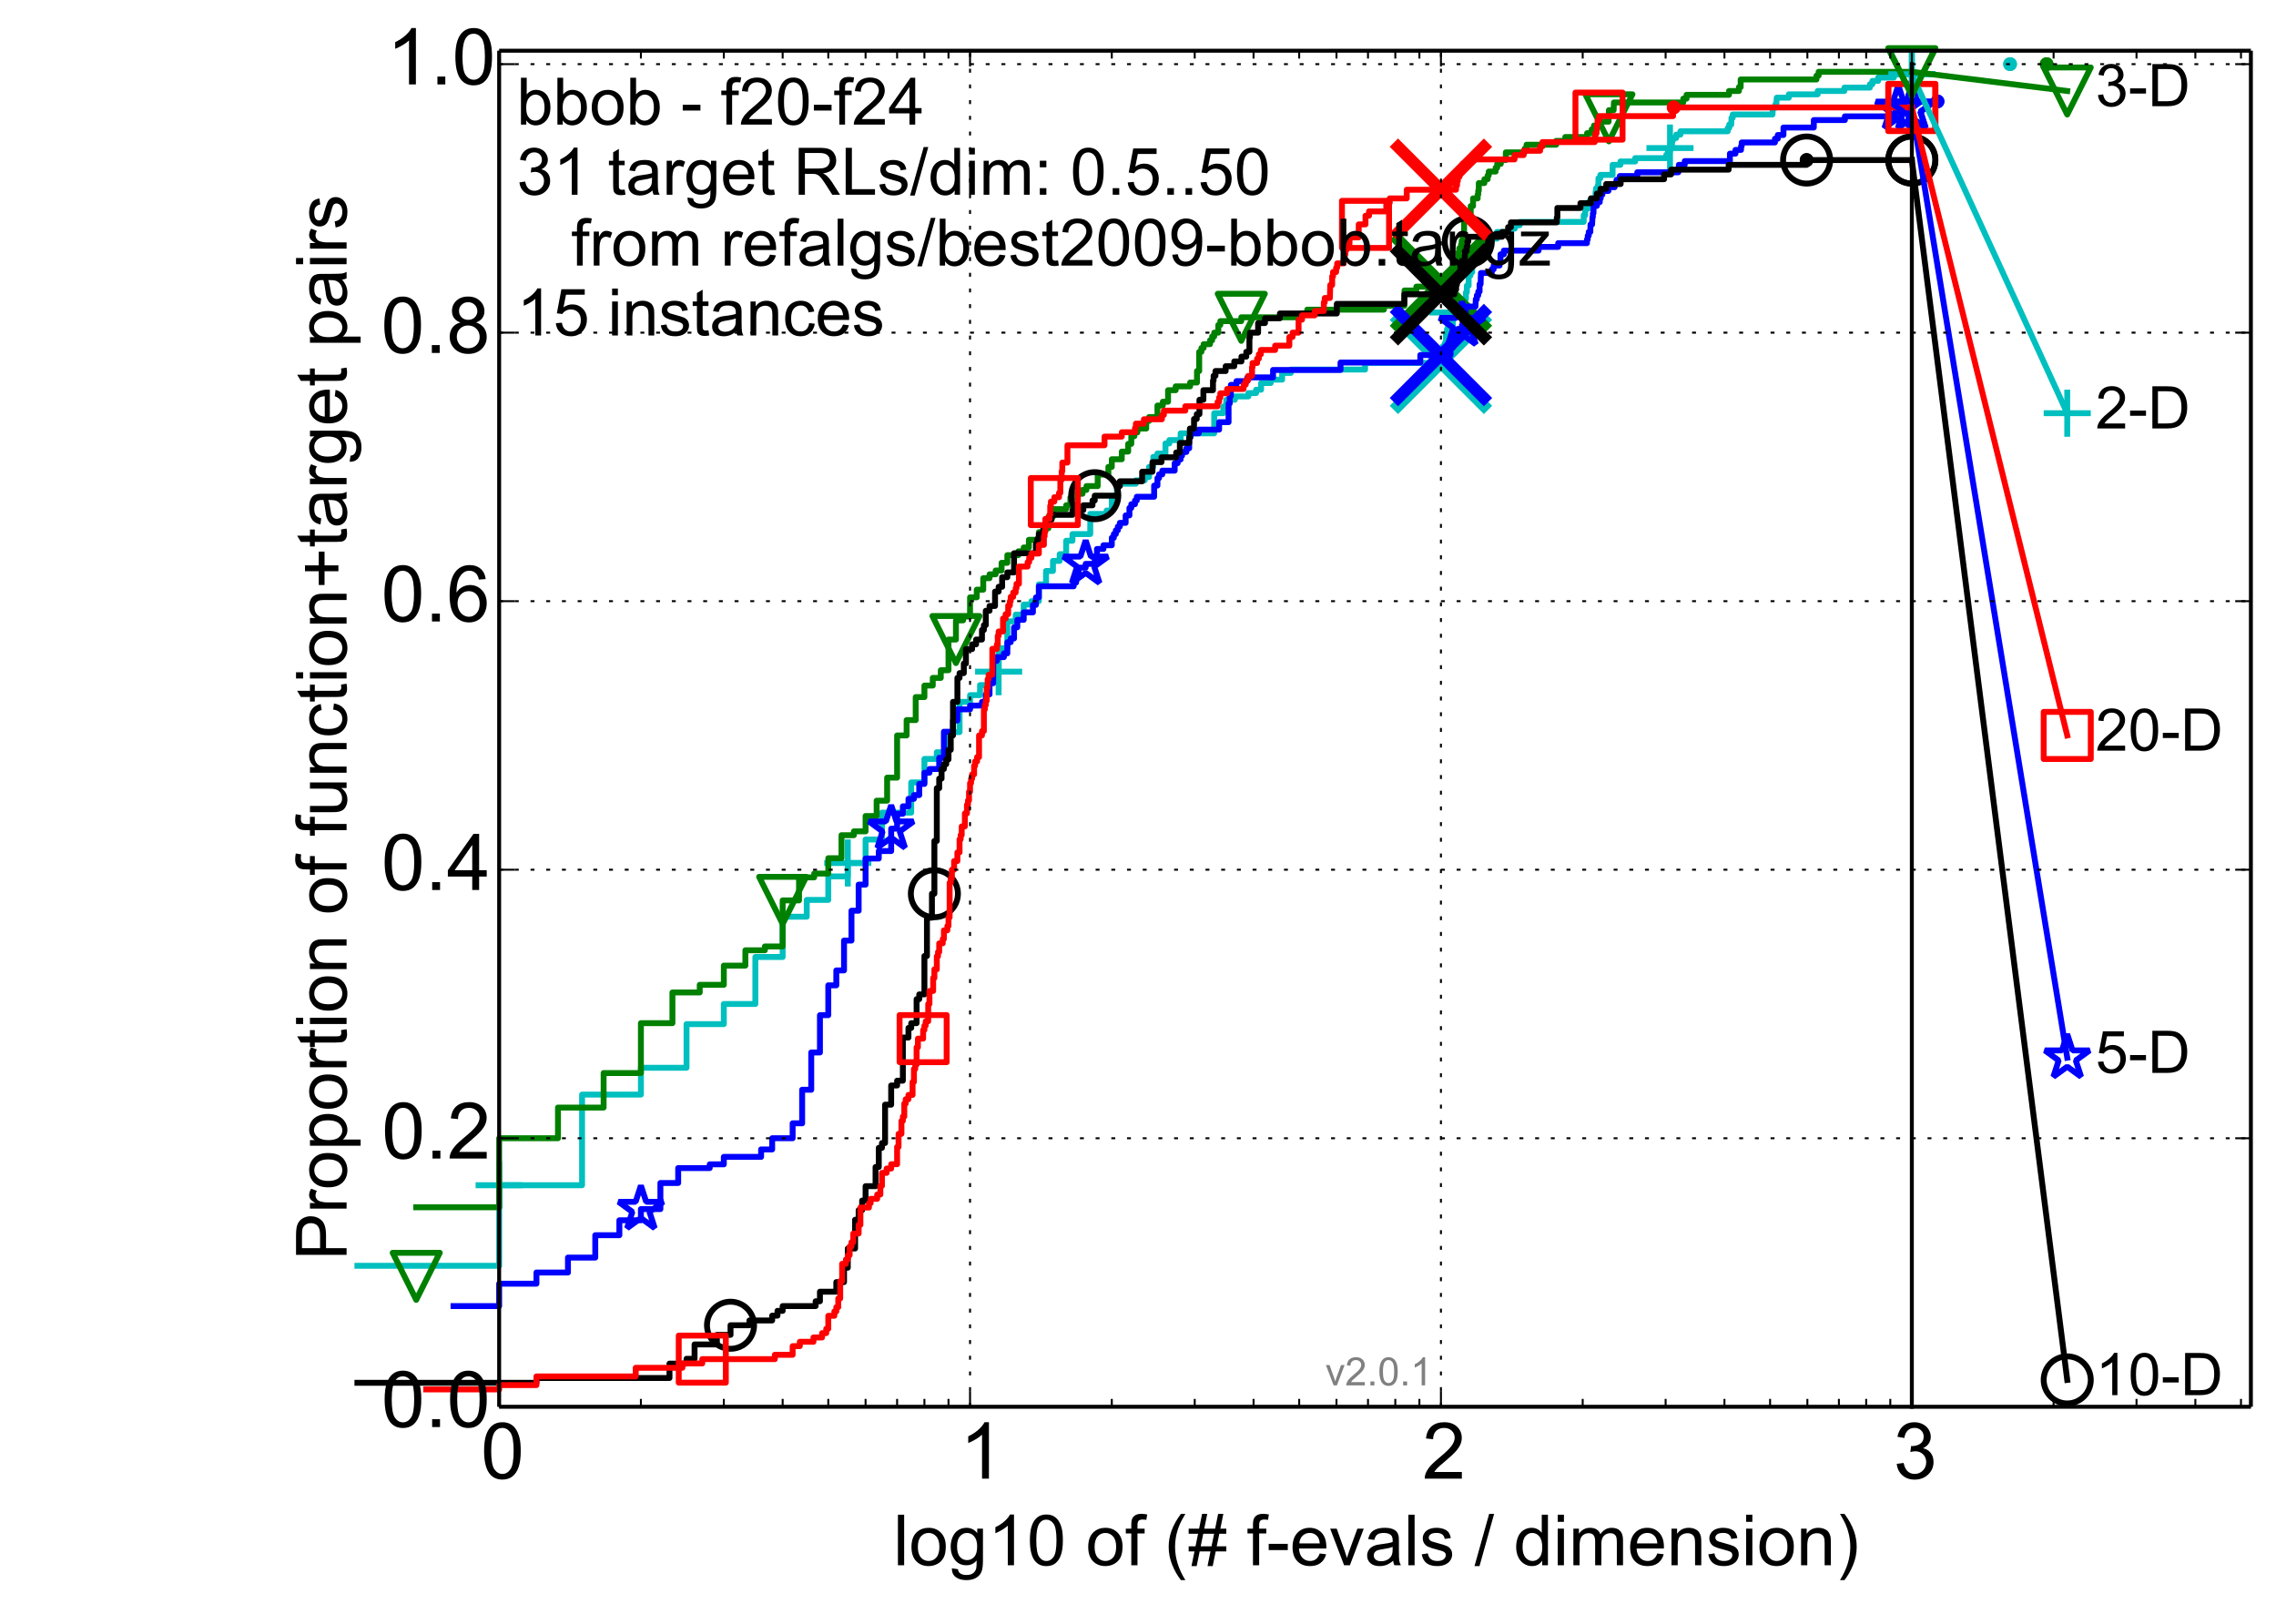 <?xml version="1.0" encoding="utf-8" standalone="no"?>
<!DOCTYPE svg PUBLIC "-//W3C//DTD SVG 1.1//EN"
  "http://www.w3.org/Graphics/SVG/1.1/DTD/svg11.dtd">
<!-- Created with matplotlib (http://matplotlib.org/) -->
<svg height="414pt" version="1.1" viewBox="0 0 580 414" width="580pt" xmlns="http://www.w3.org/2000/svg" xmlns:xlink="http://www.w3.org/1999/xlink">
 <defs>
  <style type="text/css">
*{stroke-linecap:butt;stroke-linejoin:round;}
  </style>
 </defs>
 <g id="figure_1">
  <g id="patch_1">
   <path d="
M0 414.924
L580.8 414.924
L580.8 0
L0 0
z
" style="fill:#ffffff;"/>
  </g>
  <g id="axes_1">
   <g id="patch_2">
    <path d="
M127.2 358.524
L573.6 358.524
L573.6 12.924
L127.2 12.924
z
" style="fill:#ffffff;"/>
   </g>
   <g id="line2d_1">
    <defs>
     <path d="
M0 1.5
C0.398 1.5 0.779 1.342 1.061 1.061
C1.342 0.779 1.5 0.398 1.5 0
C1.5 -0.398 1.342 -0.779 1.061 -1.061
C0.779 -1.342 0.398 -1.5 0 -1.5
C-0.398 -1.5 -0.779 -1.342 -1.061 -1.061
C-1.342 -0.779 -1.5 -0.398 -1.5 0
C-1.5 0.398 -1.342 0.779 -1.061 1.061
C-0.779 1.342 -0.398 1.5 0 1.5
z
" id="m977c291b42" style="stroke:#00bfbf;stroke-width:0.5;"/>
    </defs>
    <g>
     <use style="fill:#00bfbf;stroke:#00bfbf;stroke-width:0.5;" x="512.229" xlink:href="#m977c291b42" y="16.345"/>
     <use style="fill:#00bfbf;stroke:#00bfbf;stroke-width:0.5;" x="512.229" xlink:href="#m977c291b42" y="16.345"/>
    </g>
   </g>
   <g id="line2d_2">
    <path d="
M91.076 322.595
L127.2 322.595
L127.2 302.064
L148.331 302.064
L148.331 278.967
L163.324 278.967
L163.324 272.124
L174.953 272.124
L174.953 261.003
L184.455 261.003
L184.455 255.87
L192.488 255.87
L192.488 243.894
L199.447 243.894
L199.447 233.628
L205.586 233.628
L205.586 229.351
L211.076 229.351
L211.076 223.363
L216.044 223.363
L216.044 219.941
L220.578 219.941
L220.578 213.953
L224.75 213.953
L224.75 207.11
L232.207 207.11
L232.207 199.411
L235.571 199.411
L235.571 193.423
L238.73 193.423
L238.73 191.712
L241.709 191.712
L241.709 186.579
L244.527 186.579
L244.527 178.88
L247.2 178.88
L247.2 177.169
L249.743 177.169
L249.743 174.603
L252.167 174.603
L252.167 171.181
L254.484 171.181
L254.484 165.193
L256.702 165.193
L256.702 158.349
L258.829 158.349
L258.829 156.638
L260.873 156.638
L260.873 154.072
L262.84 154.072
L262.84 153.217
L264.735 153.217
L264.735 148.939
L266.564 148.939
L266.564 145.518
L268.331 145.518
L268.331 142.951
L270.04 142.951
L270.04 141.24
L271.694 141.24
L271.694 137.819
L273.298 137.819
L273.298 136.108
L277.833 136.108
L277.833 130.975
L282.004 130.975
L282.004 130.12
L283.324 130.12
L283.324 126.698
L284.61 126.698
L284.61 123.276
L289.462 123.276
L289.462 122.421
L291.728 122.421
L291.728 121.565
L292.825 121.565
L292.825 118.999
L293.9 118.999
L293.9 116.432
L294.953 116.432
L294.953 115.577
L296.997 115.577
L296.997 113.011
L297.99 113.011
L297.99 112.155
L300.859 112.155
L300.859 110.444
L309.422 110.444
L309.422 105.312
L311.738 105.312
L311.738 103.601
L312.488 103.601
L312.488 101.89
L314.675 101.89
L314.675 101.034
L318.128 101.034
L318.128 100.179
L320.095 100.179
L320.095 99.323
L321.366 99.323
L321.366 97.613
L323.819 97.613
L323.819 96.757
L326.731 96.757
L326.731 95.046
L328.949 95.046
L328.949 94.191
L347.862 94.191
L347.862 92.48
L367.46 92.48
L367.46 90.769
L367.719 90.769
L367.719 88.203
L368.232 88.203
L368.232 87.347
L368.487 87.347
L368.487 84.781
L368.74 84.781
L368.74 83.925
L368.993 83.925
L368.993 81.359
L370.237 81.359
L370.237 79.648
L371.211 79.648
L371.211 78.793
L372.403 78.793
L372.403 77.937
L372.873 77.937
L372.873 77.082
L373.106 77.082
L373.106 76.227
L373.569 76.227
L373.569 74.516
L373.8 74.516
L373.8 72.805
L374.257 72.805
L374.257 70.238
L374.71 70.238
L374.71 69.383
L375.159 69.383
L375.159 65.961
L375.826 65.961
L375.826 65.106
L376.266 65.106
L376.266 63.395
L378.62 63.395
L378.62 61.684
L378.829 61.684
L378.829 60.828
L381.471 60.828
L381.471 59.118
L384.921 59.118
L384.921 58.262
L386.022 58.262
L386.022 57.407
L387.278 57.407
L387.278 56.551
L403.584 56.551
L403.584 54.84
L403.971 54.84
L403.971 53.13
L404.864 53.13
L404.864 51.419
L405.493 51.419
L405.493 50.563
L406.606 50.563
L406.606 48.852
L406.728 48.852
L406.728 47.997
L407.214 47.997
L407.214 47.141
L407.334 47.141
L407.334 45.431
L407.815 45.431
L407.815 44.575
L410.946 44.575
L410.946 42.009
L412.934 42.009
L412.934 41.153
L416.695 41.153
L416.695 40.298
L424.628 40.298
L424.628 39.442
L425.059 39.442
L425.059 38.587
L425.572 38.587
L425.572 37.731
L425.826 37.731
L425.826 36.876
L426.079 36.876
L426.079 36.021
L426.247 36.021
L426.247 35.165
L427.162 35.165
L427.162 34.31
L428.224 34.31
L428.224 33.454
L440.287 33.454
L440.287 32.599
L440.67 32.599
L440.67 31.743
L441.177 31.743
L441.24 30.032
L441.554 30.032
L441.554 29.177
L451.698 29.177
L451.75 27.466
L452.414 27.466
L452.414 26.611
L452.667 26.611
L452.768 24.9
L455.854 24.9
L455.854 24.044
L463.204 24.044
L463.204 23.189
L470.007 23.189
L470.007 22.333
L476.507 22.333
L476.507 21.478
L477.143 21.478
L477.143 20.622
L478.608 20.622
L478.608 19.767
L482.627 19.767
L482.627 18.912
L487.2 18.912
L487.2 18.912" style="fill:none;stroke:#00bfbf;stroke-linecap:square;stroke-width:1.5;"/>
   </g>
   <g id="line2d_3">
    <defs>
     <path d="
M-6 0
L6 0
M0 6
L0 -6" id="m3e4de746de" style="stroke:#00bfbf;stroke-width:1.5;"/>
    </defs>
    <g>
     <use style="fill:none;stroke:#00bfbf;stroke-width:1.5;" x="127.2" xlink:href="#m3e4de746de" y="302.064"/>
     <use style="fill:none;stroke:#00bfbf;stroke-width:1.5;" x="216.044" xlink:href="#m3e4de746de" y="219.941"/>
     <use style="fill:none;stroke:#00bfbf;stroke-width:1.5;" x="254.484" xlink:href="#m3e4de746de" y="171.181"/>
     <use style="fill:none;stroke:#00bfbf;stroke-width:1.5;" x="370.237" xlink:href="#m3e4de746de" y="79.648"/>
     <use style="fill:none;stroke:#00bfbf;stroke-width:1.5;" x="425.572" xlink:href="#m3e4de746de" y="37.731"/>
     <use style="fill:none;stroke:#00bfbf;stroke-width:1.5;" x="487.2" xlink:href="#m3e4de746de" y="18.912"/>
    </g>
   </g>
   <g id="line2d_4"/>
   <g id="line2d_5">
    <path clip-path="url(#p505825120b)" d="
M367.2 92.48" style="fill:none;stroke:#00bfbf;stroke-linecap:square;"/>
    <defs>
     <path d="
M-12 12
L12 -12
M-12 -12
L12 12" id="m09e435d1d9" style="stroke:#00bfbf;stroke-width:3;"/>
    </defs>
    <g clip-path="url(#p505825120b)">
     <use style="fill:#00bfbf;stroke:#00bfbf;stroke-width:3;" x="367.2" xlink:href="#m09e435d1d9" y="92.48"/>
    </g>
   </g>
   <g id="line2d_6">
    <defs>
     <path d="
M0 1.5
C0.398 1.5 0.779 1.342 1.061 1.061
C1.342 0.779 1.5 0.398 1.5 0
C1.5 -0.398 1.342 -0.779 1.061 -1.061
C0.779 -1.342 0.398 -1.5 0 -1.5
C-0.398 -1.5 -0.779 -1.342 -1.061 -1.061
C-1.342 -0.779 -1.5 -0.398 -1.5 0
C-1.5 0.398 -1.342 0.779 -1.061 1.061
C-0.779 1.342 -0.398 1.5 0 1.5
z
" id="mb0b177905e" style="stroke:#008000;stroke-width:0.5;"/>
    </defs>
    <g>
     <use style="fill:#008000;stroke:#008000;stroke-width:0.5;" x="521.548" xlink:href="#mb0b177905e" y="16.345"/>
     <use style="fill:#008000;stroke:#008000;stroke-width:0.5;" x="521.548" xlink:href="#mb0b177905e" y="16.345"/>
    </g>
   </g>
   <g id="line2d_7">
    <path d="
M106.069 307.686
L127.2 307.686
L127.2 290.088
L142.193 290.088
L142.193 282.267
L153.822 282.267
L153.822 273.468
L163.324 273.468
L163.324 260.758
L171.357 260.758
L171.357 252.937
L178.316 252.937
L178.316 250.982
L184.455 250.982
L184.455 246.094
L189.945 246.094
L189.945 242.183
L194.913 242.183
L194.913 241.205
L199.447 241.205
L199.447 229.473
L203.619 229.473
L203.619 223.608
L207.481 223.608
L207.481 222.63
L211.076 222.63
L211.076 218.719
L214.44 218.719
L214.44 212.853
L217.599 212.853
L217.599 211.876
L220.578 211.876
L220.578 207.965
L223.396 207.965
L223.396 204.055
L226.069 204.055
L226.069 198.189
L228.612 198.189
L228.612 187.434
L231.036 187.434
L231.036 183.524
L233.353 183.524
L233.353 177.658
L235.571 177.658
L235.571 174.725
L237.698 174.725
L237.698 172.77
L239.742 172.77
L239.742 170.814
L241.709 170.814
L241.709 162.993
L243.604 162.993
L243.604 158.105
L245.433 158.105
L245.433 157.127
L247.2 157.127
L247.2 152.239
L248.909 152.239
L248.909 150.284
L250.563 150.284
L250.563 147.351
L252.167 147.351
L252.167 146.373
L253.723 146.373
L253.723 145.395
L255.234 145.395
L255.234 143.44
L256.702 143.44
L256.702 141.485
L259.519 141.485
L259.519 140.507
L260.873 140.507
L260.873 139.529
L262.193 139.529
L262.193 137.574
L264.735 137.574
L264.735 135.619
L265.962 135.619
L265.962 134.641
L267.16 134.641
L267.16 131.708
L268.331 131.708
L268.331 129.753
L271.694 129.753
L271.694 128.775
L272.769 128.775
L272.769 126.82
L273.822 126.82
L273.822 125.842
L275.866 125.842
L275.866 124.865
L276.859 124.865
L276.859 123.887
L279.728 123.887
L279.728 120.954
L282.448 120.954
L282.448 118.999
L283.324 118.999
L283.324 117.043
L285.866 117.043
L285.866 115.088
L287.495 115.088
L287.495 113.133
L288.291 113.133
L288.291 111.178
L289.074 111.178
L289.074 110.2
L289.847 110.2
L289.847 109.222
L292.096 109.222
L292.096 107.267
L292.825 107.267
L292.825 106.289
L294.953 106.289
L294.953 103.356
L296.324 103.356
L296.324 102.379
L297.661 102.379
L297.661 99.446
L299.603 99.446
L299.603 98.468
L303.283 98.468
L303.283 97.49
L305.03 97.49
L305.03 94.558
L305.6 94.558
L305.6 89.669
L306.163 89.669
L306.163 88.692
L306.721 88.692
L306.721 87.714
L308.358 87.714
L308.358 86.736
L308.893 86.736
L308.893 85.759
L309.422 85.759
L309.422 84.781
L310.464 84.781
L310.464 82.826
L310.977 82.826
L310.977 81.848
L316.315 81.848
L316.315 80.87
L331.767 80.87
L331.767 79.893
L333.12 79.893
L333.12 78.915
L352.669 78.915
L352.669 77.937
L357.906 77.937
L357.906 74.027
L360.931 74.027
L360.931 73.049
L365.253 73.049
L365.253 72.072
L367.373 72.072
L367.373 71.094
L369.244 71.094
L369.244 70.116
L369.743 70.116
L369.743 69.138
L371.371 69.138
L371.371 68.161
L371.532 68.161
L371.532 66.206
L371.691 66.206
L371.691 64.25
L371.85 64.25
L371.85 63.273
L372.325 63.273
L372.325 62.295
L372.482 62.295
L372.482 61.317
L372.795 61.317
L372.795 60.34
L372.951 60.34
L372.951 59.362
L373.106 59.362
L373.106 55.451
L373.415 55.451
L373.415 54.474
L374.785 54.474
L374.785 52.518
L375.382 52.518
L375.382 50.563
L376.557 50.563
L376.557 49.586
L376.702 49.586
L376.702 48.608
L376.846 48.608
L376.846 46.653
L378.27 46.653
L378.27 45.675
L379.106 45.675
L379.106 44.697
L379.382 44.697
L379.382 43.72
L381.14 43.72
L381.14 42.742
L381.537 42.742
L381.537 41.764
L382.453 41.764
L382.453 40.787
L383.733 40.787
L383.733 38.831
L388.562 38.831
L388.562 37.854
L389.021 37.854
L389.021 36.876
L396.563 36.876
L396.563 35.898
L398.884 35.898
L398.884 34.921
L404.441 34.921
L404.441 33.943
L405.618 33.943
L405.618 32.965
L406.196 32.965
L406.196 31.988
L407.254 31.988
L407.254 31.01
L409.923 31.01
L410 28.077
L411.208 28.077
L411.283 26.122
L428.946 26.122
L428.946 25.144
L429.789 25.144
L429.789 24.166
L440.607 24.166
L440.607 23.189
L443.135 23.189
L443.135 22.211
L443.579 22.211
L443.579 20.256
L462.9 20.256
L462.9 19.278
L463.451 19.278
L463.451 18.301
L487.2 18.301
L487.2 18.301" style="fill:none;stroke:#008000;stroke-linecap:square;stroke-width:1.5;"/>
   </g>
   <g id="line2d_8">
    <defs>
     <path d="
M-7.34788e-16 6
L6 -6
L-6 -6
z
" id="m397e16cd68" style="stroke:#008000;stroke-linejoin:miter;stroke-width:1.5;"/>
    </defs>
    <g>
     <use style="fill:none;stroke:#008000;stroke-linejoin:miter;stroke-width:1.5;" x="106.069" xlink:href="#m397e16cd68" y="325.283"/>
     <use style="fill:none;stroke:#008000;stroke-linejoin:miter;stroke-width:1.5;" x="199.447" xlink:href="#m397e16cd68" y="229.473"/>
     <use style="fill:none;stroke:#008000;stroke-linejoin:miter;stroke-width:1.5;" x="243.604" xlink:href="#m397e16cd68" y="162.993"/>
     <use style="fill:none;stroke:#008000;stroke-linejoin:miter;stroke-width:1.5;" x="316.315" xlink:href="#m397e16cd68" y="80.87"/>
     <use style="fill:none;stroke:#008000;stroke-linejoin:miter;stroke-width:1.5;" x="410" xlink:href="#m397e16cd68" y="30.032"/>
     <use style="fill:none;stroke:#008000;stroke-linejoin:miter;stroke-width:1.5;" x="487.2" xlink:href="#m397e16cd68" y="18.301"/>
    </g>
   </g>
   <g id="line2d_9"/>
   <g id="line2d_10">
    <path clip-path="url(#p505825120b)" d="
M367.2 72.072" style="fill:none;stroke:#008000;stroke-linecap:square;"/>
    <defs>
     <path d="
M-12 12
L12 -12
M-12 -12
L12 12" id="m8c089fa6cd" style="stroke:#008000;stroke-width:3;"/>
    </defs>
    <g clip-path="url(#p505825120b)">
     <use style="fill:#008000;stroke:#008000;stroke-width:3;" x="367.2" xlink:href="#m8c089fa6cd" y="72.071"/>
    </g>
   </g>
   <g id="line2d_11">
    <defs>
     <path d="
M0 1.5
C0.398 1.5 0.779 1.342 1.061 1.061
C1.342 0.779 1.5 0.398 1.5 0
C1.5 -0.398 1.342 -0.779 1.061 -1.061
C0.779 -1.342 0.398 -1.5 0 -1.5
C-0.398 -1.5 -0.779 -1.342 -1.061 -1.061
C-1.342 -0.779 -1.5 -0.398 -1.5 0
C-1.5 0.398 -1.342 0.779 -1.061 1.061
C-0.779 1.342 -0.398 1.5 0 1.5
z
" id="m76a7ce5b4a" style="stroke:#0000ff;stroke-width:0.5;"/>
    </defs>
    <g>
     <use style="fill:#0000ff;stroke:#0000ff;stroke-width:0.5;" x="493.744" xlink:href="#m76a7ce5b4a" y="25.85"/>
     <use style="fill:#0000ff;stroke:#0000ff;stroke-width:0.5;" x="493.744" xlink:href="#m76a7ce5b4a" y="25.85"/>
    </g>
   </g>
   <g id="line2d_12">
    <path d="
M115.571 332.86
L127.2 332.86
L127.2 327.157
L136.702 327.157
L136.702 324.306
L144.735 324.306
L144.735 320.504
L151.694 320.504
L151.694 314.801
L157.833 314.801
L157.833 310.999
L163.324 310.999
L163.324 308.147
L168.291 308.147
L168.291 301.494
L172.825 301.494
L172.825 297.692
L180.859 297.692
L180.859 296.741
L184.455 296.741
L184.455 294.84
L193.956 294.84
L193.956 292.939
L196.774 292.939
L196.774 290.088
L201.99 290.088
L201.99 286.286
L204.414 286.286
L204.414 277.731
L206.731 277.731
L206.731 268.227
L208.949 268.227
L208.949 258.722
L211.076 258.722
L211.076 251.118
L213.12 251.118
L213.12 247.316
L215.087 247.316
L215.087 239.712
L216.983 239.712
L216.983 232.108
L218.811 232.108
L218.811 225.454
L220.578 225.454
L220.578 218.801
L223.942 218.801
L223.942 216.9
L227.101 216.9
L227.101 211.197
L228.612 211.197
L228.612 207.395
L230.08 207.395
L230.08 205.494
L231.508 205.494
L231.508 203.593
L232.898 203.593
L232.898 202.642
L234.251 202.642
L234.251 199.791
L235.571 199.791
L235.571 196.939
L236.858 196.939
L236.858 195.989
L239.34 195.989
L239.34 193.137
L240.538 193.137
L240.538 186.484
L242.855 186.484
L242.855 183.632
L243.975 183.632
L243.975 180.781
L247.2 180.781
L247.2 179.83
L250.237 179.83
L250.237 178.88
L251.211 178.88
L251.211 176.979
L252.167 176.979
L252.167 174.127
L253.106 174.127
L253.106 168.425
L254.029 168.425
L254.029 167.474
L255.826 167.474
L255.826 166.524
L256.702 166.524
L256.702 163.672
L257.563 163.672
L257.563 162.722
L258.411 162.722
L258.411 159.87
L259.244 159.87
L259.244 157.969
L260.873 157.969
L260.873 156.068
L263.225 156.068
L263.225 154.167
L263.985 154.167
L263.985 152.266
L264.735 152.266
L264.735 149.415
L273.613 149.415
L273.613 148.464
L274.237 148.464
L274.237 146.563
L274.854 146.563
L274.854 144.662
L276.662 144.662
L276.662 143.712
L278.978 143.712
L278.978 142.761
L279.542 142.761
L279.542 139.91
L281.196 139.91
L281.196 138.959
L283.324 138.959
L283.324 137.058
L283.842 137.058
L283.842 136.108
L284.356 136.108
L284.356 135.157
L284.864 135.157
L284.864 134.207
L285.368 134.207
L285.368 133.256
L286.85 133.256
L286.85 131.355
L287.815 131.355
L287.815 129.454
L288.291 129.454
L288.291 128.504
L289.23 128.504
L289.23 127.553
L289.693 127.553
L289.693 126.603
L294.112 126.603
L294.112 123.751
L294.953 123.751
L294.953 121.85
L295.368 121.85
L295.368 120.9
L296.189 120.9
L296.189 119.949
L299.348 119.949
L299.348 118.048
L300.109 118.048
L300.109 117.098
L300.859 117.098
L300.859 116.147
L301.23 116.147
L301.23 115.197
L302.327 115.197
L302.327 114.246
L303.046 114.246
L303.046 111.395
L303.402 111.395
L303.402 110.444
L305.487 110.444
L305.487 109.494
L310.67 109.494
L310.67 107.593
L313.08 107.593
L313.08 102.84
L313.374 102.84
L313.374 100.939
L313.666 100.939
L313.666 98.088
L315.102 98.088
L315.102 97.137
L317.86 97.137
L317.86 96.187
L324.414 96.187
L324.414 94.286
L341.61 94.286
L341.61 92.385
L361.94 92.385
L361.94 90.484
L369.643 90.484
L369.643 88.583
L370.237 88.583
L370.237 87.632
L370.629 87.632
L370.629 86.682
L371.017 86.682
L371.114 84.781
L371.5 84.781
L371.5 83.831
L372.545 83.831
L372.545 82.88
L372.733 82.88
L372.733 81.93
L373.013 81.93
L373.106 80.028
L373.385 80.028
L373.385 79.078
L373.569 79.078
L373.569 78.127
L376.002 78.127
L376.09 76.227
L376.353 76.227
L376.353 75.276
L376.702 75.276
L376.702 74.326
L377.048 74.326
L377.048 72.424
L377.306 72.424
L377.392 69.573
L380.147 69.573
L380.147 68.623
L380.632 68.623
L380.632 67.672
L382.141 67.672
L382.141 66.722
L382.375 66.722
L382.375 64.821
L383.225 64.821
L383.225 63.87
L392.084 63.87
L392.084 62.92
L397.074 62.92
L397.074 61.969
L404.407 61.969
L404.407 61.019
L404.61 61.019
L404.61 60.068
L404.864 60.068
L404.864 59.118
L405.267 59.118
L405.317 57.217
L405.717 57.217
L405.817 55.316
L405.916 55.316
L405.916 54.365
L406.064 54.365
L406.114 52.464
L406.947 52.464
L406.947 51.514
L407.671 51.514
L407.671 50.563
L407.91 50.563
L407.91 49.613
L408.338 49.613
L408.338 48.662
L409.877 48.662
L409.877 47.712
L411.461 47.712
L411.461 46.761
L411.949 46.761
L411.949 45.811
L412.782 45.811
L412.782 44.86
L417.237 44.86
L417.237 43.91
L427.688 43.91
L427.688 42.959
L427.818 42.959
L427.818 42.009
L429.327 42.009
L429.327 41.058
L440.836 41.058
L440.836 39.157
L442.262 39.157
L442.262 38.207
L443.675 38.207
L443.675 37.256
L443.843 37.256
L443.843 36.306
L452.312 36.306
L452.312 35.355
L453.04 35.355
L453.04 34.405
L454.485 34.405
L454.485 32.504
L462.22 32.504
L462.22 30.603
L470.138 30.603
L470.138 29.652
L482.809 29.652
L482.809 28.702
L483.753 28.702
L483.753 27.751
L487.2 27.751
L487.2 27.751" style="fill:none;stroke:#0000ff;stroke-linecap:square;stroke-width:1.5;"/>
   </g>
   <g id="line2d_13">
    <defs>
     <path d="
M3.67394e-16 -6
L-1.347 -1.854
L-5.706 -1.854
L-2.18 0.708
L-3.527 4.854
L-4.20996e-16 2.292
L3.527 4.854
L2.18 0.708
L5.706 -1.854
L1.347 -1.854
z
" id="m0933169453" style="stroke:#0000ff;stroke-linejoin:bevel;stroke-width:1.5;"/>
    </defs>
    <g>
     <use style="fill:none;stroke:#0000ff;stroke-linejoin:bevel;stroke-width:1.5;" x="163.324" xlink:href="#m0933169453" y="308.147"/>
     <use style="fill:none;stroke:#0000ff;stroke-linejoin:bevel;stroke-width:1.5;" x="227.101" xlink:href="#m0933169453" y="211.197"/>
     <use style="fill:none;stroke:#0000ff;stroke-linejoin:bevel;stroke-width:1.5;" x="276.662" xlink:href="#m0933169453" y="143.712"/>
     <use style="fill:none;stroke:#0000ff;stroke-linejoin:bevel;stroke-width:1.5;" x="372.545" xlink:href="#m0933169453" y="82.88"/>
     <use style="fill:none;stroke:#0000ff;stroke-linejoin:bevel;stroke-width:1.5;" x="483.753" xlink:href="#m0933169453" y="27.751"/>
     <use style="fill:none;stroke:#0000ff;stroke-linejoin:bevel;stroke-width:1.5;" x="487.2" xlink:href="#m0933169453" y="27.751"/>
    </g>
   </g>
   <g id="line2d_14"/>
   <g id="line2d_15">
    <path clip-path="url(#p505825120b)" d="
M367.2 90.484" style="fill:none;stroke:#0000ff;stroke-linecap:square;"/>
    <defs>
     <path d="
M-12 12
L12 -12
M-12 -12
L12 12" id="ma4a355cd2c" style="stroke:#0000ff;stroke-width:3;"/>
    </defs>
    <g clip-path="url(#p505825120b)">
     <use style="fill:#0000ff;stroke:#0000ff;stroke-width:3;" x="367.2" xlink:href="#ma4a355cd2c" y="90.484"/>
    </g>
   </g>
   <g id="line2d_16">
    <defs>
     <path d="
M0 1.5
C0.398 1.5 0.779 1.342 1.061 1.061
C1.342 0.779 1.5 0.398 1.5 0
C1.5 -0.398 1.342 -0.779 1.061 -1.061
C0.779 -1.342 0.398 -1.5 0 -1.5
C-0.398 -1.5 -0.779 -1.342 -1.061 -1.061
C-1.342 -0.779 -1.5 -0.398 -1.5 0
C-1.5 0.398 -1.342 0.779 -1.061 1.061
C-0.779 1.342 -0.398 1.5 0 1.5
z
" id="m66763a63fb" style="stroke:#000000;stroke-width:0.5;"/>
    </defs>
    <g>
     <use style="stroke:#000000;stroke-width:0.5;" x="460.387" xlink:href="#m66763a63fb" y="40.787"/>
     <use style="stroke:#000000;stroke-width:0.5;" x="460.387" xlink:href="#m66763a63fb" y="40.787"/>
    </g>
   </g>
   <g id="line2d_17">
    <path d="
M91.076 352.413
L136.702 352.413
L136.702 351.191
L170.607 351.191
L170.607 347.525
L174.953 347.525
L174.953 346.303
L176.997 346.303
L176.997 342.637
L182.688 342.637
L182.688 340.193
L186.163 340.193
L186.163 337.748
L190.977 337.748
L190.977 336.526
L196.774 336.526
L196.774 335.304
L198.128 335.304
L198.128 334.082
L199.447 334.082
L199.447 332.86
L207.852 332.86
L207.852 331.638
L208.949 331.638
L208.949 329.194
L213.12 329.194
L213.12 326.75
L215.087 326.75
L215.087 323.084
L216.044 323.084
L216.044 318.195
L217.905 318.195
L217.905 310.863
L218.811 310.863
L218.811 308.419
L219.702 308.419
L219.702 305.975
L220.578 305.975
L220.578 302.309
L223.121 302.309
L223.121 297.42
L223.942 297.42
L223.942 292.532
L224.75 292.532
L224.75 291.31
L225.545 291.31
L225.545 281.533
L227.101 281.533
L227.101 276.645
L228.612 276.645
L228.612 275.423
L230.08 275.423
L230.08 264.425
L231.508 264.425
L231.508 261.98
L232.207 261.98
L232.207 260.758
L233.579 260.758
L233.579 254.648
L234.251 254.648
L234.251 253.426
L235.571 253.426
L235.571 243.649
L236.218 243.649
L236.218 233.873
L237.489 233.873
L237.489 227.763
L238.114 227.763
L238.114 214.32
L238.73 214.32
L238.73 200.877
L239.34 200.877
L239.34 198.433
L239.942 198.433
L239.942 195.989
L240.538 195.989
L240.538 194.767
L241.127 194.767
L241.127 193.545
L241.709 193.545
L241.709 191.101
L242.285 191.101
L242.285 187.434
L242.855 187.434
L242.855 178.88
L243.975 178.88
L243.975 172.77
L244.527 172.77
L244.527 171.548
L245.613 171.548
L245.613 169.103
L246.147 169.103
L246.147 165.437
L247.719 165.437
L247.719 164.215
L248.74 164.215
L248.74 162.993
L250.237 162.993
L250.237 160.549
L250.726 160.549
L250.726 159.327
L251.211 159.327
L251.211 155.661
L252.167 155.661
L252.167 154.439
L253.569 154.439
L253.569 150.772
L254.484 150.772
L254.484 149.55
L255.382 149.55
L255.382 147.106
L256.702 147.106
L256.702 145.884
L258.411 145.884
L258.411 140.996
L263.985 140.996
L263.985 138.552
L264.362 138.552
L264.362 137.33
L264.735 137.33
L264.735 136.108
L265.84 136.108
L265.84 134.886
L266.203 134.886
L266.203 133.664
L267.278 133.664
L267.278 132.441
L267.982 132.441
L267.982 131.219
L273.298 131.219
L273.298 129.997
L276.066 129.997
L276.066 128.775
L278.409 128.775
L278.409 127.553
L278.978 127.553
L278.978 126.331
L284.864 126.331
L284.864 123.887
L285.368 123.887
L285.368 122.665
L291.059 122.665
L291.059 120.221
L293.687 120.221
L293.687 117.777
L295.985 117.777
L295.985 116.555
L299.73 116.555
L299.73 115.333
L300.673 115.333
L300.673 112.888
L303.046 112.888
L303.046 111.666
L303.224 111.666
L303.224 109.222
L304.281 109.222
L304.281 106.778
L304.973 106.778
L304.973 105.556
L305.657 105.556
L305.657 101.89
L306.665 101.89
L306.665 99.446
L309.105 99.446
L309.105 97.002
L309.264 97.002
L309.264 95.779
L309.737 95.779
L309.737 94.558
L312.339 94.558
L312.339 93.335
L314.532 93.335
L314.532 92.113
L316.361 92.113
L316.361 90.891
L317.59 90.891
L317.59 89.669
L318.394 89.669
L318.394 86.003
L318.527 86.003
L318.527 84.781
L320.607 84.781
L320.607 82.337
L322.361 82.337
L322.361 81.115
L326.161 81.115
L326.161 79.893
L340.665 79.893
L340.665 77.449
L357.865 77.449
L357.865 75.004
L370.629 75.004
L370.629 73.782
L371.066 73.782
L371.066 72.56
L371.259 72.56
L371.355 70.116
L372.072 70.116
L372.167 67.672
L372.545 67.672
L372.545 66.45
L373.292 66.45
L373.292 64.006
L373.754 64.006
L373.754 62.784
L373.937 62.784
L373.937 61.562
L374.166 61.562
L374.166 60.34
L382.801 60.34
L382.801 59.118
L384.324 59.118
L384.324 57.895
L385.032 57.895
L385.032 56.673
L396.721 56.673
L396.721 55.451
L396.868 55.451
L396.868 53.007
L402.747 53.007
L402.747 51.785
L405.418 51.785
L405.418 50.563
L406.923 50.563
L406.923 49.341
L407.863 49.341
L407.863 48.119
L409.323 48.119
L409.323 46.897
L412.999 46.897
L412.999 45.675
L424.071 45.675
L424.071 44.453
L425.843 44.453
L425.843 43.231
L440.518 43.231
L440.518 42.009
L460.387 42.009
L460.387 40.787
L487.2 40.787
L487.2 40.787" style="fill:none;stroke:#000000;stroke-linecap:square;stroke-width:1.5;"/>
   </g>
   <g id="line2d_18">
    <defs>
     <path d="
M0 6
C1.591 6 3.117 5.368 4.243 4.243
C5.368 3.117 6 1.591 6 0
C6 -1.591 5.368 -3.117 4.243 -4.243
C3.117 -5.368 1.591 -6 0 -6
C-1.591 -6 -3.117 -5.368 -4.243 -4.243
C-5.368 -3.117 -6 -1.591 -6 0
C-6 1.591 -5.368 3.117 -4.243 4.243
C-3.117 5.368 -1.591 6 0 6
z
" id="ma42492ef9b" style="stroke:#000000;stroke-width:1.5;"/>
    </defs>
    <g>
     <use style="fill:none;stroke:#000000;stroke-width:1.5;" x="186.163" xlink:href="#ma42492ef9b" y="337.748"/>
     <use style="fill:none;stroke:#000000;stroke-width:1.5;" x="238.114" xlink:href="#ma42492ef9b" y="227.763"/>
     <use style="fill:none;stroke:#000000;stroke-width:1.5;" x="278.978" xlink:href="#ma42492ef9b" y="126.331"/>
     <use style="fill:none;stroke:#000000;stroke-width:1.5;" x="374.166" xlink:href="#ma42492ef9b" y="61.562"/>
     <use style="fill:none;stroke:#000000;stroke-width:1.5;" x="460.387" xlink:href="#ma42492ef9b" y="40.787"/>
     <use style="fill:none;stroke:#000000;stroke-width:1.5;" x="487.2" xlink:href="#ma42492ef9b" y="40.787"/>
    </g>
   </g>
   <g id="line2d_19"/>
   <g id="line2d_20">
    <path clip-path="url(#p505825120b)" d="
M367.2 75.004" style="fill:none;stroke:#000000;stroke-linecap:square;"/>
    <defs>
     <path d="
M-12 12
L12 -12
M-12 -12
L12 12" id="m47417b404f" style="stroke:#000000;stroke-width:3;"/>
    </defs>
    <g clip-path="url(#p505825120b)">
     <use style="stroke:#000000;stroke-width:3;" x="367.2" xlink:href="#m47417b404f" y="75.004"/>
    </g>
   </g>
   <g id="line2d_21">
    <defs>
     <path d="
M0 1.5
C0.398 1.5 0.779 1.342 1.061 1.061
C1.342 0.779 1.5 0.398 1.5 0
C1.5 -0.398 1.342 -0.779 1.061 -1.061
C0.779 -1.342 0.398 -1.5 0 -1.5
C-0.398 -1.5 -0.779 -1.342 -1.061 -1.061
C-1.342 -0.779 -1.5 -0.398 -1.5 0
C-1.5 0.398 -1.342 0.779 -1.061 1.061
C-0.779 1.342 -0.398 1.5 0 1.5
z
" id="ma07bdd5909" style="stroke:#ff0000;stroke-width:0.5;"/>
    </defs>
    <g>
     <use style="fill:#ff0000;stroke:#ff0000;stroke-width:0.5;" x="426.515" xlink:href="#ma07bdd5909" y="27.383"/>
     <use style="fill:#ff0000;stroke:#ff0000;stroke-width:0.5;" x="426.515" xlink:href="#ma07bdd5909" y="27.383"/>
    </g>
   </g>
   <g id="line2d_22">
    <path d="
M108.612 354.108
L127.2 354.108
L127.2 353.005
L136.702 353.005
L136.702 350.797
L162.004 350.797
L162.004 348.589
L173.9 348.589
L173.9 347.486
L178.964 347.486
L178.964 346.382
L197.455 346.382
L197.455 345.278
L201.99 345.278
L201.99 343.07
L203.819 343.07
L203.819 341.967
L207.294 341.967
L207.294 340.863
L209.489 340.863
L209.489 339.759
L210.553 339.759
L210.553 338.655
L211.076 338.655
L211.076 335.344
L212.617 335.344
L212.617 334.24
L213.12 334.24
L213.12 333.136
L213.619 333.136
L213.619 330.929
L214.113 330.929
L214.113 326.513
L214.602 326.513
L214.602 322.098
L215.568 322.098
L215.568 320.994
L216.044 320.994
L216.044 319.891
L216.515 319.891
L216.515 317.683
L216.983 317.683
L216.983 316.579
L217.446 316.579
L217.446 314.372
L218.811 314.372
L218.811 312.164
L219.259 312.164
L219.259 307.749
L221.44 307.749
L221.44 306.645
L221.865 306.645
L221.865 305.541
L223.533 305.541
L223.533 304.437
L224.347 304.437
L224.347 302.23
L224.75 302.23
L224.75 298.918
L225.939 298.918
L225.939 297.814
L227.101 297.814
L227.101 296.711
L228.612 296.711
L228.612 292.295
L228.983 292.295
L228.983 288.984
L229.717 288.984
L229.717 285.673
L230.08 285.673
L230.08 284.569
L230.441 284.569
L230.441 281.257
L230.799 281.257
L230.799 280.154
L231.508 280.154
L231.508 279.05
L232.554 279.05
L232.554 275.738
L232.898 275.738
L232.898 272.427
L233.239 272.427
L233.239 271.323
L233.579 271.323
L233.579 266.908
L233.916 266.908
L233.916 264.7
L235.244 264.7
L235.244 262.493
L235.571 262.493
L235.571 261.389
L235.896 261.389
L235.896 260.285
L236.539 260.285
L236.539 255.87
L236.858 255.87
L236.858 252.559
L237.802 252.559
L237.802 249.247
L238.114 249.247
L238.114 247.04
L238.73 247.04
L238.73 243.728
L239.036 243.728
L239.036 242.624
L239.34 242.624
L239.34 240.417
L240.241 240.417
L240.241 239.313
L240.538 239.313
L240.538 237.105
L241.419 237.105
L241.419 236.002
L241.709 236.002
L241.709 233.794
L241.998 233.794
L241.998 224.964
L242.285 224.964
L242.285 223.86
L242.571 223.86
L242.571 221.652
L243.137 221.652
L243.137 219.445
L243.975 219.445
L243.975 217.237
L244.527 217.237
L244.527 213.926
L244.8 213.926
L244.8 212.822
L245.073 212.822
L245.073 210.614
L245.881 210.614
L245.881 207.303
L246.412 207.303
L246.412 205.095
L246.676 205.095
L246.676 203.991
L246.939 203.991
L246.939 201.784
L247.2 201.784
L247.2 199.576
L247.46 199.576
L247.46 198.472
L247.719 198.472
L247.719 197.369
L248.232 197.369
L248.232 195.161
L248.487 195.161
L248.487 194.057
L248.993 194.057
L248.993 192.953
L249.494 192.953
L249.494 187.434
L250.237 187.434
L250.237 186.331
L250.726 186.331
L250.726 180.812
L250.969 180.812
L250.969 179.708
L251.211 179.708
L251.211 178.604
L251.452 178.604
L251.452 175.293
L251.691 175.293
L251.691 173.085
L251.93 173.085
L251.93 171.981
L252.873 171.981
L252.873 165.358
L254.029 165.358
L254.029 164.255
L254.257 164.255
L254.257 162.047
L254.484 162.047
L254.484 160.943
L255.605 160.943
L255.605 157.632
L256.266 157.632
L256.266 156.528
L256.918 156.528
L256.918 154.32
L257.349 154.32
L257.349 153.217
L257.563 153.217
L257.563 152.113
L258.2 152.113
L258.2 151.009
L258.829 151.009
L258.829 149.905
L259.037 149.905
L259.037 148.801
L259.656 148.801
L259.656 144.386
L261.866 144.386
L261.866 143.282
L262.258 143.282
L262.258 142.179
L262.84 142.179
L262.84 141.075
L264.735 141.075
L264.735 138.867
L266.022 138.867
L266.022 136.66
L266.203 136.66
L266.203 135.556
L266.384 135.556
L266.384 132.244
L267.455 132.244
L267.455 131.141
L267.631 131.141
L267.631 128.933
L267.807 128.933
L267.807 127.829
L268.677 127.829
L268.677 126.725
L269.871 126.725
L269.871 125.622
L270.208 125.622
L270.208 122.31
L270.542 122.31
L270.542 120.103
L270.708 120.103
L270.708 117.895
L272.019 117.895
L272.019 113.48
L281.467 113.48
L281.467 111.272
L285.866 111.272
L285.866 110.168
L289.23 110.168
L289.23 109.065
L289.462 109.065
L289.462 107.961
L291.506 107.961
L291.506 106.857
L296.087 106.857
L296.087 105.753
L296.594 105.753
L296.594 104.649
L302.055 104.649
L302.055 103.546
L310.283 103.546
L310.283 102.442
L310.67 102.442
L310.67 101.338
L310.977 101.338
L310.977 100.234
L312.711 100.234
L312.711 99.13
L316.911 99.13
L316.911 98.027
L317.455 98.027
L317.455 96.923
L318.061 96.923
L318.061 95.819
L319.055 95.819
L319.055 93.611
L319.186 93.611
L319.186 92.508
L320.351 92.508
L320.351 91.404
L320.798 91.404
L320.798 90.3
L321.303 90.3
L321.303 89.196
L324.945 89.196
L324.945 88.092
L328.568 88.092
L328.568 85.885
L329.381 85.885
L329.381 84.781
L330.92 84.781
L330.92 81.47
L331.801 81.47
L331.801 80.366
L335.039 80.366
L335.039 79.262
L337.353 79.262
L337.353 77.054
L337.584 77.054
L337.584 75.951
L338.901 75.951
L338.991 72.639
L339.481 72.639
L339.481 70.431
L339.702 70.431
L339.702 69.328
L340.491 69.328
L340.491 68.224
L340.752 68.224
L340.752 67.12
L342.413 67.12
L342.413 66.016
L342.622 66.016
L342.622 64.912
L342.831 64.912
L342.831 63.809
L343.079 63.809
L343.079 62.705
L343.86 62.705
L343.942 60.497
L346.251 60.497
L346.251 57.186
L347.975 57.186
L347.975 54.978
L348.872 54.978
L348.872 53.874
L353.273 53.874
L353.273 51.667
L354.151 51.667
L354.151 50.563
L358.484 50.563
L358.484 48.355
L371.042 48.355
L371.042 47.252
L371.307 47.252
L371.307 46.148
L371.5 46.148
L371.5 45.044
L371.93 45.044
L371.93 43.94
L372.592 43.94
L372.592 42.837
L372.733 42.837
L372.733 41.733
L374.211 41.733
L374.211 40.629
L385.95 40.629
L385.95 39.525
L388.279 39.525
L388.279 38.421
L392.47 38.421
L392.47 37.318
L393.061 37.318
L393.061 36.214
L406.385 36.214
L406.385 35.11
L406.557 35.11
L406.557 34.006
L406.85 34.006
L406.959 31.799
L407.117 31.799
L407.117 30.695
L407.479 30.695
L407.479 29.591
L426.356 29.591
L426.356 28.487
L426.515 28.487
L426.515 27.383
L487.2 27.383
L487.2 27.383" style="fill:none;stroke:#ff0000;stroke-linecap:square;stroke-width:1.5;"/>
   </g>
   <g id="line2d_23">
    <defs>
     <path d="
M-6 6
L6 6
L6 -6
L-6 -6
z
" id="m9d489a7eec" style="stroke:#ff0000;stroke-linejoin:miter;stroke-width:1.5;"/>
    </defs>
    <g>
     <use style="fill:none;stroke:#ff0000;stroke-linejoin:miter;stroke-width:1.5;" x="178.964" xlink:href="#m9d489a7eec" y="346.382"/>
     <use style="fill:none;stroke:#ff0000;stroke-linejoin:miter;stroke-width:1.5;" x="235.244" xlink:href="#m9d489a7eec" y="264.7"/>
     <use style="fill:none;stroke:#ff0000;stroke-linejoin:miter;stroke-width:1.5;" x="268.677" xlink:href="#m9d489a7eec" y="127.829"/>
     <use style="fill:none;stroke:#ff0000;stroke-linejoin:miter;stroke-width:1.5;" x="347.975" xlink:href="#m9d489a7eec" y="57.186"/>
     <use style="fill:none;stroke:#ff0000;stroke-linejoin:miter;stroke-width:1.5;" x="407.479" xlink:href="#m9d489a7eec" y="29.591"/>
     <use style="fill:none;stroke:#ff0000;stroke-linejoin:miter;stroke-width:1.5;" x="487.2" xlink:href="#m9d489a7eec" y="27.383"/>
    </g>
   </g>
   <g id="line2d_24"/>
   <g id="line2d_25">
    <path clip-path="url(#p505825120b)" d="
M367.2 48.355" style="fill:none;stroke:#ff0000;stroke-linecap:square;"/>
    <defs>
     <path d="
M-12 12
L12 -12
M-12 -12
L12 12" id="m4e2b024d89" style="stroke:#ff0000;stroke-width:3;"/>
    </defs>
    <g clip-path="url(#p505825120b)">
     <use style="fill:#ff0000;stroke:#ff0000;stroke-width:3;" x="367.2" xlink:href="#m4e2b024d89" y="48.356"/>
    </g>
   </g>
   <g id="line2d_26">
    <path d="
M487.2 40.787
L526.8 351.68" style="fill:none;stroke:#000000;stroke-linecap:square;stroke-width:1.5;"/>
    <g>
     <use style="fill:none;stroke:#000000;stroke-width:1.5;" x="487.2" xlink:href="#ma42492ef9b" y="40.787"/>
     <use style="fill:none;stroke:#000000;stroke-width:1.5;" x="526.8" xlink:href="#ma42492ef9b" y="351.68"/>
    </g>
   </g>
   <g id="line2d_27">
    <path d="
M487.2 27.751
L526.8 269.557" style="fill:none;stroke:#0000ff;stroke-linecap:square;stroke-width:1.5;"/>
    <g>
     <use style="fill:none;stroke:#0000ff;stroke-linejoin:bevel;stroke-width:1.5;" x="487.2" xlink:href="#m0933169453" y="27.751"/>
     <use style="fill:none;stroke:#0000ff;stroke-linejoin:bevel;stroke-width:1.5;" x="526.8" xlink:href="#m0933169453" y="269.557"/>
    </g>
   </g>
   <g id="line2d_28">
    <path d="
M487.2 27.383
L526.8 187.434" style="fill:none;stroke:#ff0000;stroke-linecap:square;stroke-width:1.5;"/>
    <g>
     <use style="fill:none;stroke:#ff0000;stroke-linejoin:miter;stroke-width:1.5;" x="487.2" xlink:href="#m9d489a7eec" y="27.383"/>
     <use style="fill:none;stroke:#ff0000;stroke-linejoin:miter;stroke-width:1.5;" x="526.8" xlink:href="#m9d489a7eec" y="187.434"/>
    </g>
   </g>
   <g id="line2d_29">
    <path d="
M487.2 18.912
L526.8 105.312" style="fill:none;stroke:#00bfbf;stroke-linecap:square;stroke-width:1.5;"/>
    <g>
     <use style="fill:none;stroke:#00bfbf;stroke-width:1.5;" x="487.2" xlink:href="#m3e4de746de" y="18.912"/>
     <use style="fill:none;stroke:#00bfbf;stroke-width:1.5;" x="526.8" xlink:href="#m3e4de746de" y="105.312"/>
    </g>
   </g>
   <g id="line2d_30">
    <path d="
M487.2 18.301
L526.8 23.189" style="fill:none;stroke:#008000;stroke-linecap:square;stroke-width:1.5;"/>
    <g>
     <use style="fill:none;stroke:#008000;stroke-linejoin:miter;stroke-width:1.5;" x="487.2" xlink:href="#m397e16cd68" y="18.301"/>
     <use style="fill:none;stroke:#008000;stroke-linejoin:miter;stroke-width:1.5;" x="526.8" xlink:href="#m397e16cd68" y="23.189"/>
    </g>
   </g>
   <g id="line2d_31">
    <path d="
M487.2 358.524
L487.2 16.345" style="fill:none;stroke:#000000;stroke-linecap:square;"/>
   </g>
   <g id="matplotlib.axis_1">
    <g id="xtick_1">
     <g id="line2d_32">
      <path clip-path="url(#p505825120b)" d="
M127.2 358.524
L127.2 12.924" style="fill:none;stroke:#000000;stroke-dasharray:1,3;stroke-dashoffset:0.0;stroke-width:0.5;"/>
     </g>
     <g id="line2d_33">
      <defs>
       <path d="
M0 0
L0 -4" id="m93b0483c22" style="stroke:#000000;stroke-width:0.5;"/>
      </defs>
      <g>
       <use style="stroke:#000000;stroke-width:0.5;" x="127.2" xlink:href="#m93b0483c22" y="358.524"/>
      </g>
     </g>
     <g id="line2d_34">
      <defs>
       <path d="
M0 0
L0 4" id="m741efc42ff" style="stroke:#000000;stroke-width:0.5;"/>
      </defs>
      <g>
       <use style="stroke:#000000;stroke-width:0.5;" x="127.2" xlink:href="#m741efc42ff" y="12.924"/>
      </g>
     </g>
     <g id="text_1">
      <!-- 0 -->
      <defs>
       <path d="
M4.156 35.297
Q4.156 48 6.766 55.734
Q9.375 63.484 14.516 67.672
Q19.672 71.875 27.484 71.875
Q33.25 71.875 37.594 69.547
Q41.938 67.234 44.766 62.859
Q47.609 58.5 49.219 52.219
Q50.828 45.953 50.828 35.297
Q50.828 22.703 48.234 14.969
Q45.656 7.234 40.5 3
Q35.359 -1.219 27.484 -1.219
Q17.141 -1.219 11.234 6.203
Q4.156 15.141 4.156 35.297
M13.188 35.297
Q13.188 17.672 17.312 11.828
Q21.438 6 27.484 6
Q33.547 6 37.672 11.859
Q41.797 17.719 41.797 35.297
Q41.797 52.984 37.672 58.781
Q33.547 64.594 27.391 64.594
Q21.344 64.594 17.719 59.469
Q13.188 52.938 13.188 35.297" id="ArialMT-30"/>
      </defs>
      <g transform="translate(122.533 376.839)scale(0.2 -0.2)">
       <use xlink:href="#ArialMT-30"/>
      </g>
     </g>
    </g>
    <g id="xtick_2">
     <g id="line2d_35">
      <path clip-path="url(#p505825120b)" d="
M247.2 358.524
L247.2 12.924" style="fill:none;stroke:#000000;stroke-dasharray:1,3;stroke-dashoffset:0.0;stroke-width:0.5;"/>
     </g>
     <g id="line2d_36">
      <g>
       <use style="stroke:#000000;stroke-width:0.5;" x="247.2" xlink:href="#m93b0483c22" y="358.524"/>
      </g>
     </g>
     <g id="line2d_37">
      <g>
       <use style="stroke:#000000;stroke-width:0.5;" x="247.2" xlink:href="#m741efc42ff" y="12.924"/>
      </g>
     </g>
     <g id="text_2">
      <!-- 1 -->
      <defs>
       <path d="
M37.25 0
L28.469 0
L28.469 56
Q25.297 52.984 20.141 49.953
Q14.984 46.922 10.891 45.406
L10.891 53.906
Q18.266 57.375 23.781 62.297
Q29.297 67.234 31.594 71.875
L37.25 71.875
z
" id="ArialMT-31"/>
      </defs>
      <g transform="translate(244.564 376.839)scale(0.2 -0.2)">
       <use xlink:href="#ArialMT-31"/>
      </g>
     </g>
    </g>
    <g id="xtick_3">
     <g id="line2d_38">
      <path clip-path="url(#p505825120b)" d="
M367.2 358.524
L367.2 12.924" style="fill:none;stroke:#000000;stroke-dasharray:1,3;stroke-dashoffset:0.0;stroke-width:0.5;"/>
     </g>
     <g id="line2d_39">
      <g>
       <use style="stroke:#000000;stroke-width:0.5;" x="367.2" xlink:href="#m93b0483c22" y="358.524"/>
      </g>
     </g>
     <g id="line2d_40">
      <g>
       <use style="stroke:#000000;stroke-width:0.5;" x="367.2" xlink:href="#m741efc42ff" y="12.924"/>
      </g>
     </g>
     <g id="text_3">
      <!-- 2 -->
      <defs>
       <path d="
M50.344 8.453
L50.344 0
L3.031 0
Q2.938 3.172 4.047 6.109
Q5.859 10.938 9.828 15.625
Q13.812 20.312 21.344 26.469
Q33.016 36.031 37.109 41.625
Q41.219 47.219 41.219 52.203
Q41.219 57.422 37.469 61
Q33.734 64.594 27.734 64.594
Q21.391 64.594 17.578 60.781
Q13.766 56.984 13.719 50.25
L4.688 51.172
Q5.609 61.281 11.656 66.578
Q17.719 71.875 27.938 71.875
Q38.234 71.875 44.234 66.156
Q50.25 60.453 50.25 52
Q50.25 47.703 48.484 43.547
Q46.734 39.406 42.656 34.812
Q38.578 30.219 29.109 22.219
Q21.188 15.578 18.938 13.203
Q16.703 10.844 15.234 8.453
z
" id="ArialMT-32"/>
      </defs>
      <g transform="translate(362.459 376.839)scale(0.2 -0.2)">
       <use xlink:href="#ArialMT-32"/>
      </g>
     </g>
    </g>
    <g id="xtick_4">
     <g id="line2d_41">
      <path clip-path="url(#p505825120b)" d="
M487.2 358.524
L487.2 12.924" style="fill:none;stroke:#000000;stroke-dasharray:1,3;stroke-dashoffset:0.0;stroke-width:0.5;"/>
     </g>
     <g id="line2d_42">
      <g>
       <use style="stroke:#000000;stroke-width:0.5;" x="487.2" xlink:href="#m93b0483c22" y="358.524"/>
      </g>
     </g>
     <g id="line2d_43">
      <g>
       <use style="stroke:#000000;stroke-width:0.5;" x="487.2" xlink:href="#m741efc42ff" y="12.924"/>
      </g>
     </g>
     <g id="text_4">
      <!-- 3 -->
      <defs>
       <path d="
M4.203 18.891
L12.984 20.062
Q14.5 12.594 18.141 9.297
Q21.781 6 27 6
Q33.203 6 37.469 10.297
Q41.75 14.594 41.75 20.953
Q41.75 27 37.797 30.922
Q33.844 34.859 27.734 34.859
Q25.25 34.859 21.531 33.891
L22.516 41.609
Q23.391 41.5 23.922 41.5
Q29.547 41.5 34.031 44.422
Q38.531 47.359 38.531 53.469
Q38.531 58.297 35.25 61.469
Q31.984 64.656 26.812 64.656
Q21.688 64.656 18.266 61.422
Q14.844 58.203 13.875 51.766
L5.078 53.328
Q6.688 62.156 12.391 67.016
Q18.109 71.875 26.609 71.875
Q32.469 71.875 37.391 69.359
Q42.328 66.844 44.938 62.5
Q47.562 58.156 47.562 53.266
Q47.562 48.641 45.062 44.828
Q42.578 41.016 37.703 38.766
Q44.047 37.312 47.562 32.688
Q51.078 28.078 51.078 21.141
Q51.078 11.766 44.234 5.25
Q37.406 -1.266 26.953 -1.266
Q17.531 -1.266 11.297 4.344
Q5.078 9.969 4.203 18.891" id="ArialMT-33"/>
      </defs>
      <g transform="translate(482.512 376.839)scale(0.2 -0.2)">
       <use xlink:href="#ArialMT-33"/>
      </g>
     </g>
    </g>
    <g id="xtick_5">
     <g id="line2d_44">
      <defs>
       <path d="
M0 0
L0 -2" id="m177f7580d0" style="stroke:#000000;stroke-width:0.5;"/>
      </defs>
      <g>
       <use style="stroke:#000000;stroke-width:0.5;" x="163.324" xlink:href="#m177f7580d0" y="358.524"/>
      </g>
     </g>
     <g id="line2d_45">
      <defs>
       <path d="
M0 0
L0 2" id="m5284c7e2a0" style="stroke:#000000;stroke-width:0.5;"/>
      </defs>
      <g>
       <use style="stroke:#000000;stroke-width:0.5;" x="163.324" xlink:href="#m5284c7e2a0" y="12.924"/>
      </g>
     </g>
    </g>
    <g id="xtick_6">
     <g id="line2d_46">
      <g>
       <use style="stroke:#000000;stroke-width:0.5;" x="184.455" xlink:href="#m177f7580d0" y="358.524"/>
      </g>
     </g>
     <g id="line2d_47">
      <g>
       <use style="stroke:#000000;stroke-width:0.5;" x="184.455" xlink:href="#m5284c7e2a0" y="12.924"/>
      </g>
     </g>
    </g>
    <g id="xtick_7">
     <g id="line2d_48">
      <g>
       <use style="stroke:#000000;stroke-width:0.5;" x="199.447" xlink:href="#m177f7580d0" y="358.524"/>
      </g>
     </g>
     <g id="line2d_49">
      <g>
       <use style="stroke:#000000;stroke-width:0.5;" x="199.447" xlink:href="#m5284c7e2a0" y="12.924"/>
      </g>
     </g>
    </g>
    <g id="xtick_8">
     <g id="line2d_50">
      <g>
       <use style="stroke:#000000;stroke-width:0.5;" x="211.076" xlink:href="#m177f7580d0" y="358.524"/>
      </g>
     </g>
     <g id="line2d_51">
      <g>
       <use style="stroke:#000000;stroke-width:0.5;" x="211.076" xlink:href="#m5284c7e2a0" y="12.924"/>
      </g>
     </g>
    </g>
    <g id="xtick_9">
     <g id="line2d_52">
      <g>
       <use style="stroke:#000000;stroke-width:0.5;" x="220.578" xlink:href="#m177f7580d0" y="358.524"/>
      </g>
     </g>
     <g id="line2d_53">
      <g>
       <use style="stroke:#000000;stroke-width:0.5;" x="220.578" xlink:href="#m5284c7e2a0" y="12.924"/>
      </g>
     </g>
    </g>
    <g id="xtick_10">
     <g id="line2d_54">
      <g>
       <use style="stroke:#000000;stroke-width:0.5;" x="228.612" xlink:href="#m177f7580d0" y="358.524"/>
      </g>
     </g>
     <g id="line2d_55">
      <g>
       <use style="stroke:#000000;stroke-width:0.5;" x="228.612" xlink:href="#m5284c7e2a0" y="12.924"/>
      </g>
     </g>
    </g>
    <g id="xtick_11">
     <g id="line2d_56">
      <g>
       <use style="stroke:#000000;stroke-width:0.5;" x="235.571" xlink:href="#m177f7580d0" y="358.524"/>
      </g>
     </g>
     <g id="line2d_57">
      <g>
       <use style="stroke:#000000;stroke-width:0.5;" x="235.571" xlink:href="#m5284c7e2a0" y="12.924"/>
      </g>
     </g>
    </g>
    <g id="xtick_12">
     <g id="line2d_58">
      <g>
       <use style="stroke:#000000;stroke-width:0.5;" x="241.709" xlink:href="#m177f7580d0" y="358.524"/>
      </g>
     </g>
     <g id="line2d_59">
      <g>
       <use style="stroke:#000000;stroke-width:0.5;" x="241.709" xlink:href="#m5284c7e2a0" y="12.924"/>
      </g>
     </g>
    </g>
    <g id="xtick_13">
     <g id="line2d_60">
      <g>
       <use style="stroke:#000000;stroke-width:0.5;" x="283.324" xlink:href="#m177f7580d0" y="358.524"/>
      </g>
     </g>
     <g id="line2d_61">
      <g>
       <use style="stroke:#000000;stroke-width:0.5;" x="283.324" xlink:href="#m5284c7e2a0" y="12.924"/>
      </g>
     </g>
    </g>
    <g id="xtick_14">
     <g id="line2d_62">
      <g>
       <use style="stroke:#000000;stroke-width:0.5;" x="304.455" xlink:href="#m177f7580d0" y="358.524"/>
      </g>
     </g>
     <g id="line2d_63">
      <g>
       <use style="stroke:#000000;stroke-width:0.5;" x="304.455" xlink:href="#m5284c7e2a0" y="12.924"/>
      </g>
     </g>
    </g>
    <g id="xtick_15">
     <g id="line2d_64">
      <g>
       <use style="stroke:#000000;stroke-width:0.5;" x="319.447" xlink:href="#m177f7580d0" y="358.524"/>
      </g>
     </g>
     <g id="line2d_65">
      <g>
       <use style="stroke:#000000;stroke-width:0.5;" x="319.447" xlink:href="#m5284c7e2a0" y="12.924"/>
      </g>
     </g>
    </g>
    <g id="xtick_16">
     <g id="line2d_66">
      <g>
       <use style="stroke:#000000;stroke-width:0.5;" x="331.076" xlink:href="#m177f7580d0" y="358.524"/>
      </g>
     </g>
     <g id="line2d_67">
      <g>
       <use style="stroke:#000000;stroke-width:0.5;" x="331.076" xlink:href="#m5284c7e2a0" y="12.924"/>
      </g>
     </g>
    </g>
    <g id="xtick_17">
     <g id="line2d_68">
      <g>
       <use style="stroke:#000000;stroke-width:0.5;" x="340.578" xlink:href="#m177f7580d0" y="358.524"/>
      </g>
     </g>
     <g id="line2d_69">
      <g>
       <use style="stroke:#000000;stroke-width:0.5;" x="340.578" xlink:href="#m5284c7e2a0" y="12.924"/>
      </g>
     </g>
    </g>
    <g id="xtick_18">
     <g id="line2d_70">
      <g>
       <use style="stroke:#000000;stroke-width:0.5;" x="348.612" xlink:href="#m177f7580d0" y="358.524"/>
      </g>
     </g>
     <g id="line2d_71">
      <g>
       <use style="stroke:#000000;stroke-width:0.5;" x="348.612" xlink:href="#m5284c7e2a0" y="12.924"/>
      </g>
     </g>
    </g>
    <g id="xtick_19">
     <g id="line2d_72">
      <g>
       <use style="stroke:#000000;stroke-width:0.5;" x="355.571" xlink:href="#m177f7580d0" y="358.524"/>
      </g>
     </g>
     <g id="line2d_73">
      <g>
       <use style="stroke:#000000;stroke-width:0.5;" x="355.571" xlink:href="#m5284c7e2a0" y="12.924"/>
      </g>
     </g>
    </g>
    <g id="xtick_20">
     <g id="line2d_74">
      <g>
       <use style="stroke:#000000;stroke-width:0.5;" x="361.709" xlink:href="#m177f7580d0" y="358.524"/>
      </g>
     </g>
     <g id="line2d_75">
      <g>
       <use style="stroke:#000000;stroke-width:0.5;" x="361.709" xlink:href="#m5284c7e2a0" y="12.924"/>
      </g>
     </g>
    </g>
    <g id="xtick_21">
     <g id="line2d_76">
      <g>
       <use style="stroke:#000000;stroke-width:0.5;" x="403.324" xlink:href="#m177f7580d0" y="358.524"/>
      </g>
     </g>
     <g id="line2d_77">
      <g>
       <use style="stroke:#000000;stroke-width:0.5;" x="403.324" xlink:href="#m5284c7e2a0" y="12.924"/>
      </g>
     </g>
    </g>
    <g id="xtick_22">
     <g id="line2d_78">
      <g>
       <use style="stroke:#000000;stroke-width:0.5;" x="424.455" xlink:href="#m177f7580d0" y="358.524"/>
      </g>
     </g>
     <g id="line2d_79">
      <g>
       <use style="stroke:#000000;stroke-width:0.5;" x="424.455" xlink:href="#m5284c7e2a0" y="12.924"/>
      </g>
     </g>
    </g>
    <g id="xtick_23">
     <g id="line2d_80">
      <g>
       <use style="stroke:#000000;stroke-width:0.5;" x="439.447" xlink:href="#m177f7580d0" y="358.524"/>
      </g>
     </g>
     <g id="line2d_81">
      <g>
       <use style="stroke:#000000;stroke-width:0.5;" x="439.447" xlink:href="#m5284c7e2a0" y="12.924"/>
      </g>
     </g>
    </g>
    <g id="xtick_24">
     <g id="line2d_82">
      <g>
       <use style="stroke:#000000;stroke-width:0.5;" x="451.076" xlink:href="#m177f7580d0" y="358.524"/>
      </g>
     </g>
     <g id="line2d_83">
      <g>
       <use style="stroke:#000000;stroke-width:0.5;" x="451.076" xlink:href="#m5284c7e2a0" y="12.924"/>
      </g>
     </g>
    </g>
    <g id="xtick_25">
     <g id="line2d_84">
      <g>
       <use style="stroke:#000000;stroke-width:0.5;" x="460.578" xlink:href="#m177f7580d0" y="358.524"/>
      </g>
     </g>
     <g id="line2d_85">
      <g>
       <use style="stroke:#000000;stroke-width:0.5;" x="460.578" xlink:href="#m5284c7e2a0" y="12.924"/>
      </g>
     </g>
    </g>
    <g id="xtick_26">
     <g id="line2d_86">
      <g>
       <use style="stroke:#000000;stroke-width:0.5;" x="468.612" xlink:href="#m177f7580d0" y="358.524"/>
      </g>
     </g>
     <g id="line2d_87">
      <g>
       <use style="stroke:#000000;stroke-width:0.5;" x="468.612" xlink:href="#m5284c7e2a0" y="12.924"/>
      </g>
     </g>
    </g>
    <g id="xtick_27">
     <g id="line2d_88">
      <g>
       <use style="stroke:#000000;stroke-width:0.5;" x="475.571" xlink:href="#m177f7580d0" y="358.524"/>
      </g>
     </g>
     <g id="line2d_89">
      <g>
       <use style="stroke:#000000;stroke-width:0.5;" x="475.571" xlink:href="#m5284c7e2a0" y="12.924"/>
      </g>
     </g>
    </g>
    <g id="xtick_28">
     <g id="line2d_90">
      <g>
       <use style="stroke:#000000;stroke-width:0.5;" x="481.709" xlink:href="#m177f7580d0" y="358.524"/>
      </g>
     </g>
     <g id="line2d_91">
      <g>
       <use style="stroke:#000000;stroke-width:0.5;" x="481.709" xlink:href="#m5284c7e2a0" y="12.924"/>
      </g>
     </g>
    </g>
    <g id="xtick_29">
     <g id="line2d_92">
      <g>
       <use style="stroke:#000000;stroke-width:0.5;" x="523.324" xlink:href="#m177f7580d0" y="358.524"/>
      </g>
     </g>
     <g id="line2d_93">
      <g>
       <use style="stroke:#000000;stroke-width:0.5;" x="523.324" xlink:href="#m5284c7e2a0" y="12.924"/>
      </g>
     </g>
    </g>
    <g id="xtick_30">
     <g id="line2d_94">
      <g>
       <use style="stroke:#000000;stroke-width:0.5;" x="544.455" xlink:href="#m177f7580d0" y="358.524"/>
      </g>
     </g>
     <g id="line2d_95">
      <g>
       <use style="stroke:#000000;stroke-width:0.5;" x="544.455" xlink:href="#m5284c7e2a0" y="12.924"/>
      </g>
     </g>
    </g>
    <g id="xtick_31">
     <g id="line2d_96">
      <g>
       <use style="stroke:#000000;stroke-width:0.5;" x="559.447" xlink:href="#m177f7580d0" y="358.524"/>
      </g>
     </g>
     <g id="line2d_97">
      <g>
       <use style="stroke:#000000;stroke-width:0.5;" x="559.447" xlink:href="#m5284c7e2a0" y="12.924"/>
      </g>
     </g>
    </g>
    <g id="xtick_32">
     <g id="line2d_98">
      <g>
       <use style="stroke:#000000;stroke-width:0.5;" x="571.076" xlink:href="#m177f7580d0" y="358.524"/>
      </g>
     </g>
     <g id="line2d_99">
      <g>
       <use style="stroke:#000000;stroke-width:0.5;" x="571.076" xlink:href="#m5284c7e2a0" y="12.924"/>
      </g>
     </g>
    </g>
    <g id="text_5">
     <!-- log10 of (# f-evals / dimension) -->
     <defs>
      <path d="
M12.359 -21.047
L6.062 -21.047
Q20.656 2.391 20.656 25.875
Q20.656 35.062 18.562 44.094
Q16.891 51.422 13.922 58.156
Q12.016 62.547 6.062 72.797
L12.359 72.797
Q21.531 60.547 25.922 48.188
Q29.688 37.547 29.688 25.922
Q29.688 12.75 24.625 0.438
Q19.578 -11.859 12.359 -21.047" id="ArialMT-29"/>
      <path d="
M40.438 6.391
Q35.547 2.25 31.031 0.531
Q26.516 -1.172 21.344 -1.172
Q12.797 -1.172 8.203 3
Q3.609 7.172 3.609 13.672
Q3.609 17.484 5.344 20.625
Q7.078 23.781 9.891 25.688
Q12.703 27.594 16.219 28.562
Q18.797 29.25 24.031 29.891
Q34.672 31.156 39.703 32.906
Q39.75 34.719 39.75 35.203
Q39.75 40.578 37.25 42.781
Q33.891 45.75 27.25 45.75
Q21.047 45.75 18.094 43.578
Q15.141 41.406 13.719 35.891
L5.125 37.062
Q6.297 42.578 8.984 45.969
Q11.672 49.359 16.75 51.188
Q21.828 53.031 28.516 53.031
Q35.156 53.031 39.297 51.469
Q43.453 49.906 45.406 47.531
Q47.359 45.172 48.141 41.547
Q48.578 39.312 48.578 33.453
L48.578 21.734
Q48.578 9.469 49.141 6.219
Q49.703 2.984 51.375 0
L42.188 0
Q40.828 2.734 40.438 6.391
M39.703 26.031
Q34.906 24.078 25.344 22.703
Q19.922 21.922 17.672 20.938
Q15.438 19.969 14.203 18.094
Q12.984 16.219 12.984 13.922
Q12.984 10.406 15.641 8.062
Q18.312 5.719 23.438 5.719
Q28.516 5.719 32.469 7.938
Q36.422 10.156 38.281 14.016
Q39.703 17 39.703 22.797
z
" id="ArialMT-61"/>
      <path d="
M4.984 -4.297
L13.531 -5.562
Q14.062 -9.516 16.5 -11.328
Q19.781 -13.766 25.438 -13.766
Q31.547 -13.766 34.859 -11.328
Q38.188 -8.891 39.359 -4.5
Q40.047 -1.812 39.984 6.781
Q34.234 0 25.641 0
Q14.938 0 9.078 7.719
Q3.219 15.438 3.219 26.219
Q3.219 33.641 5.906 39.906
Q8.594 46.188 13.688 49.609
Q18.797 53.031 25.688 53.031
Q34.859 53.031 40.828 45.609
L40.828 51.859
L48.922 51.859
L48.922 7.031
Q48.922 -5.078 46.453 -10.125
Q44 -15.188 38.641 -18.109
Q33.297 -21.047 25.484 -21.047
Q16.219 -21.047 10.5 -16.875
Q4.781 -12.703 4.984 -4.297
M12.25 26.859
Q12.25 16.656 16.297 11.969
Q20.359 7.281 26.469 7.281
Q32.516 7.281 36.609 11.938
Q40.719 16.609 40.719 26.562
Q40.719 36.078 36.5 40.906
Q32.281 45.75 26.312 45.75
Q20.453 45.75 16.344 40.984
Q12.25 36.234 12.25 26.859" id="ArialMT-67"/>
      <path d="
M8.688 0
L8.688 45.016
L0.922 45.016
L0.922 51.859
L8.688 51.859
L8.688 57.375
Q8.688 62.594 9.625 65.141
Q10.891 68.562 14.078 70.672
Q17.281 72.797 23.047 72.797
Q26.766 72.797 31.25 71.922
L29.938 64.266
Q27.203 64.75 24.75 64.75
Q20.75 64.75 19.094 63.031
Q17.438 61.328 17.438 56.641
L17.438 51.859
L27.547 51.859
L27.547 45.016
L17.438 45.016
L17.438 0
z
" id="ArialMT-66"/>
      <path d="
M42.094 16.703
L51.172 15.578
Q49.031 7.625 43.219 3.219
Q37.406 -1.172 28.375 -1.172
Q17 -1.172 10.328 5.828
Q3.656 12.844 3.656 25.484
Q3.656 38.578 10.391 45.797
Q17.141 53.031 27.875 53.031
Q38.281 53.031 44.875 45.953
Q51.469 38.875 51.469 26.031
Q51.469 25.25 51.422 23.688
L12.75 23.688
Q13.234 15.141 17.578 10.594
Q21.922 6.062 28.422 6.062
Q33.25 6.062 36.672 8.594
Q40.094 11.141 42.094 16.703
M13.234 30.906
L42.188 30.906
Q41.609 37.453 38.875 40.719
Q34.672 45.797 27.984 45.797
Q21.922 45.797 17.797 41.75
Q13.672 37.703 13.234 30.906" id="ArialMT-65"/>
      <path d="
M40.234 0
L40.234 6.547
Q35.297 -1.172 25.734 -1.172
Q19.531 -1.172 14.328 2.25
Q9.125 5.672 6.266 11.797
Q3.422 17.922 3.422 25.875
Q3.422 33.641 6 39.969
Q8.594 46.297 13.766 49.656
Q18.953 53.031 25.344 53.031
Q30.031 53.031 33.688 51.047
Q37.359 49.078 39.656 45.906
L39.656 71.578
L48.391 71.578
L48.391 0
z

M12.453 25.875
Q12.453 15.922 16.641 10.984
Q20.844 6.062 26.562 6.062
Q32.328 6.062 36.344 10.766
Q40.375 15.484 40.375 25.141
Q40.375 35.797 36.266 40.766
Q32.172 45.75 26.172 45.75
Q20.312 45.75 16.375 40.969
Q12.453 36.188 12.453 25.875" id="ArialMT-64"/>
      <path d="
M0 -1.219
L20.75 72.797
L27.781 72.797
L7.078 -1.219
z
" id="ArialMT-2f"/>
      <path d="
M21 0
L1.266 51.859
L10.547 51.859
L21.688 20.797
Q23.484 15.766 25 10.359
Q26.172 14.453 28.266 20.219
L39.797 51.859
L48.828 51.859
L29.203 0
z
" id="ArialMT-76"/>
      <path d="
M3.172 21.484
L3.172 30.328
L30.172 30.328
L30.172 21.484
z
" id="ArialMT-2d"/>
      <path d="
M6.594 0
L6.594 51.859
L14.453 51.859
L14.453 44.578
Q16.891 48.391 20.938 50.703
Q25 53.031 30.172 53.031
Q35.938 53.031 39.625 50.641
Q43.312 48.25 44.828 43.953
Q50.984 53.031 60.844 53.031
Q68.562 53.031 72.703 48.75
Q76.859 44.484 76.859 35.594
L76.859 0
L68.109 0
L68.109 32.672
Q68.109 37.938 67.25 40.25
Q66.406 42.578 64.156 43.984
Q61.922 45.406 58.891 45.406
Q53.422 45.406 49.797 41.766
Q46.188 38.141 46.188 30.125
L46.188 0
L37.406 0
L37.406 33.688
Q37.406 39.547 35.25 42.469
Q33.109 45.406 28.219 45.406
Q24.516 45.406 21.359 43.453
Q18.219 41.5 16.797 37.734
Q15.375 33.984 15.375 26.906
L15.375 0
z
" id="ArialMT-6d"/>
      <path d="
M3.078 15.484
L11.766 16.844
Q12.5 11.625 15.844 8.844
Q19.188 6.062 25.203 6.062
Q31.25 6.062 34.172 8.516
Q37.109 10.984 37.109 14.312
Q37.109 17.281 34.516 19
Q32.719 20.172 25.531 21.969
Q15.875 24.422 12.141 26.203
Q8.406 27.984 6.469 31.125
Q4.547 34.281 4.547 38.094
Q4.547 41.547 6.125 44.5
Q7.719 47.469 10.453 49.422
Q12.5 50.922 16.031 51.969
Q19.578 53.031 23.641 53.031
Q29.734 53.031 34.344 51.266
Q38.969 49.516 41.156 46.5
Q43.359 43.5 44.188 38.484
L35.594 37.312
Q35.016 41.312 32.203 43.547
Q29.391 45.797 24.266 45.797
Q18.219 45.797 15.625 43.797
Q13.031 41.797 13.031 39.109
Q13.031 37.406 14.109 36.031
Q15.188 34.625 17.484 33.688
Q18.797 33.203 25.25 31.453
Q34.578 28.953 38.25 27.359
Q41.938 25.781 44.031 22.75
Q46.141 19.734 46.141 15.234
Q46.141 10.844 43.578 6.953
Q41.016 3.078 36.172 0.953
Q31.344 -1.172 25.25 -1.172
Q15.141 -1.172 9.844 3.031
Q4.547 7.234 3.078 15.484" id="ArialMT-73"/>
      <path d="
M6.391 0
L6.391 71.578
L15.188 71.578
L15.188 0
z
" id="ArialMT-6c"/>
      <path d="
M3.328 25.922
Q3.328 40.328 11.328 47.266
Q18.016 53.031 27.641 53.031
Q38.328 53.031 45.109 46.016
Q51.906 39.016 51.906 26.656
Q51.906 16.656 48.906 10.906
Q45.906 5.172 40.156 2
Q34.422 -1.172 27.641 -1.172
Q16.75 -1.172 10.031 5.812
Q3.328 12.797 3.328 25.922
M12.359 25.922
Q12.359 15.969 16.703 11.016
Q21.047 6.062 27.641 6.062
Q34.188 6.062 38.531 11.031
Q42.875 16.016 42.875 26.219
Q42.875 35.844 38.5 40.797
Q34.125 45.75 27.641 45.75
Q21.047 45.75 16.703 40.812
Q12.359 35.891 12.359 25.922" id="ArialMT-6f"/>
      <path d="
M6.594 0
L6.594 51.859
L14.5 51.859
L14.5 44.484
Q20.219 53.031 31 53.031
Q35.688 53.031 39.625 51.344
Q43.562 49.656 45.516 46.922
Q47.469 44.188 48.25 40.438
Q48.734 37.984 48.734 31.891
L48.734 0
L39.938 0
L39.938 31.547
Q39.938 36.922 38.906 39.578
Q37.891 42.234 35.281 43.812
Q32.672 45.406 29.156 45.406
Q23.531 45.406 19.453 41.844
Q15.375 38.281 15.375 28.328
L15.375 0
z
" id="ArialMT-6e"/>
      <path d="
M23.391 -21.047
Q16.109 -11.859 11.078 0.438
Q6.062 12.75 6.062 25.922
Q6.062 37.547 9.812 48.188
Q14.203 60.547 23.391 72.797
L29.688 72.797
Q23.781 62.641 21.875 58.297
Q18.891 51.562 17.188 44.234
Q15.094 35.109 15.094 25.875
Q15.094 2.391 29.688 -21.047
z
" id="ArialMT-28"/>
      <path d="
M5.031 -1.219
L9.281 19.578
L1.031 19.578
L1.031 26.859
L10.75 26.859
L14.359 44.578
L1.031 44.578
L1.031 51.859
L15.828 51.859
L20.062 72.797
L27.391 72.797
L23.141 51.859
L38.531 51.859
L42.781 72.797
L50.141 72.797
L45.906 51.859
L54.344 51.859
L54.344 44.578
L44.438 44.578
L40.766 26.859
L54.344 26.859
L54.344 19.578
L39.312 19.578
L35.062 -1.219
L27.734 -1.219
L31.938 19.578
L16.609 19.578
L12.359 -1.219
z

M18.062 26.859
L33.406 26.859
L37.062 44.578
L21.688 44.578
z
" id="ArialMT-23"/>
      <path d="
M6.641 61.469
L6.641 71.578
L15.438 71.578
L15.438 61.469
z

M6.641 0
L6.641 51.859
L15.438 51.859
L15.438 0
z
" id="ArialMT-69"/>
      <path id="ArialMT-20"/>
     </defs>
     <g transform="translate(227.674 398.918)scale(0.18 -0.18)">
      <use xlink:href="#ArialMT-6c"/>
      <use x="22.217" xlink:href="#ArialMT-6f"/>
      <use x="77.832" xlink:href="#ArialMT-67"/>
      <use x="133.447" xlink:href="#ArialMT-31"/>
      <use x="189.062" xlink:href="#ArialMT-30"/>
      <use x="244.678" xlink:href="#ArialMT-20"/>
      <use x="272.461" xlink:href="#ArialMT-6f"/>
      <use x="328.076" xlink:href="#ArialMT-66"/>
      <use x="355.859" xlink:href="#ArialMT-20"/>
      <use x="383.643" xlink:href="#ArialMT-28"/>
      <use x="416.943" xlink:href="#ArialMT-23"/>
      <use x="472.559" xlink:href="#ArialMT-20"/>
      <use x="500.342" xlink:href="#ArialMT-66"/>
      <use x="528.125" xlink:href="#ArialMT-2d"/>
      <use x="561.426" xlink:href="#ArialMT-65"/>
      <use x="617.041" xlink:href="#ArialMT-76"/>
      <use x="667.041" xlink:href="#ArialMT-61"/>
      <use x="722.656" xlink:href="#ArialMT-6c"/>
      <use x="744.873" xlink:href="#ArialMT-73"/>
      <use x="794.873" xlink:href="#ArialMT-20"/>
      <use x="822.656" xlink:href="#ArialMT-2f"/>
      <use x="850.439" xlink:href="#ArialMT-20"/>
      <use x="878.223" xlink:href="#ArialMT-64"/>
      <use x="933.838" xlink:href="#ArialMT-69"/>
      <use x="956.055" xlink:href="#ArialMT-6d"/>
      <use x="1039.355" xlink:href="#ArialMT-65"/>
      <use x="1094.971" xlink:href="#ArialMT-6e"/>
      <use x="1150.586" xlink:href="#ArialMT-73"/>
      <use x="1200.586" xlink:href="#ArialMT-69"/>
      <use x="1222.803" xlink:href="#ArialMT-6f"/>
      <use x="1278.418" xlink:href="#ArialMT-6e"/>
      <use x="1334.033" xlink:href="#ArialMT-29"/>
     </g>
    </g>
   </g>
   <g id="matplotlib.axis_2">
    <g id="ytick_1">
     <g id="line2d_100">
      <path clip-path="url(#p505825120b)" d="
M127.2 358.524
L573.6 358.524" style="fill:none;stroke:#000000;stroke-dasharray:1,3;stroke-dashoffset:0.0;stroke-width:0.5;"/>
     </g>
     <g id="line2d_101">
      <defs>
       <path d="
M0 0
L4 0" id="m728421d6d4" style="stroke:#000000;stroke-width:0.5;"/>
      </defs>
      <g>
       <use style="stroke:#000000;stroke-width:0.5;" x="127.2" xlink:href="#m728421d6d4" y="358.524"/>
      </g>
     </g>
     <g id="line2d_102">
      <defs>
       <path d="
M0 0
L-4 0" id="mcb0005524f" style="stroke:#000000;stroke-width:0.5;"/>
      </defs>
      <g>
       <use style="stroke:#000000;stroke-width:0.5;" x="573.6" xlink:href="#mcb0005524f" y="358.524"/>
      </g>
     </g>
     <g id="text_6">
      <!-- 0.0 -->
      <defs>
       <path d="
M9.078 0
L9.078 10.016
L19.094 10.016
L19.094 0
z
" id="ArialMT-2e"/>
      </defs>
      <g transform="translate(97.188 363.694)scale(0.2 -0.2)">
       <use xlink:href="#ArialMT-30"/>
       <use x="55.615" xlink:href="#ArialMT-2e"/>
       <use x="83.398" xlink:href="#ArialMT-30"/>
      </g>
     </g>
    </g>
    <g id="ytick_2">
     <g id="line2d_103">
      <path clip-path="url(#p505825120b)" d="
M127.2 290.088
L573.6 290.088" style="fill:none;stroke:#000000;stroke-dasharray:1,3;stroke-dashoffset:0.0;stroke-width:0.5;"/>
     </g>
     <g id="line2d_104">
      <g>
       <use style="stroke:#000000;stroke-width:0.5;" x="127.2" xlink:href="#m728421d6d4" y="290.088"/>
      </g>
     </g>
     <g id="line2d_105">
      <g>
       <use style="stroke:#000000;stroke-width:0.5;" x="573.6" xlink:href="#mcb0005524f" y="290.088"/>
      </g>
     </g>
     <g id="text_7">
      <!-- 0.2 -->
      <g transform="translate(97.284 295.258)scale(0.2 -0.2)">
       <use xlink:href="#ArialMT-30"/>
       <use x="55.615" xlink:href="#ArialMT-2e"/>
       <use x="83.398" xlink:href="#ArialMT-32"/>
      </g>
     </g>
    </g>
    <g id="ytick_3">
     <g id="line2d_106">
      <path clip-path="url(#p505825120b)" d="
M127.2 221.652
L573.6 221.652" style="fill:none;stroke:#000000;stroke-dasharray:1,3;stroke-dashoffset:0.0;stroke-width:0.5;"/>
     </g>
     <g id="line2d_107">
      <g>
       <use style="stroke:#000000;stroke-width:0.5;" x="127.2" xlink:href="#m728421d6d4" y="221.652"/>
      </g>
     </g>
     <g id="line2d_108">
      <g>
       <use style="stroke:#000000;stroke-width:0.5;" x="573.6" xlink:href="#mcb0005524f" y="221.652"/>
      </g>
     </g>
     <g id="text_8">
      <!-- 0.4 -->
      <defs>
       <path d="
M32.328 0
L32.328 17.141
L1.266 17.141
L1.266 25.203
L33.938 71.578
L41.109 71.578
L41.109 25.203
L50.781 25.203
L50.781 17.141
L41.109 17.141
L41.109 0
z

M32.328 25.203
L32.328 57.469
L9.906 25.203
z
" id="ArialMT-34"/>
      </defs>
      <g transform="translate(97.197 226.823)scale(0.2 -0.2)">
       <use xlink:href="#ArialMT-30"/>
       <use x="55.615" xlink:href="#ArialMT-2e"/>
       <use x="83.398" xlink:href="#ArialMT-34"/>
      </g>
     </g>
    </g>
    <g id="ytick_4">
     <g id="line2d_109">
      <path clip-path="url(#p505825120b)" d="
M127.2 153.217
L573.6 153.217" style="fill:none;stroke:#000000;stroke-dasharray:1,3;stroke-dashoffset:0.0;stroke-width:0.5;"/>
     </g>
     <g id="line2d_110">
      <g>
       <use style="stroke:#000000;stroke-width:0.5;" x="127.2" xlink:href="#m728421d6d4" y="153.217"/>
      </g>
     </g>
     <g id="line2d_111">
      <g>
       <use style="stroke:#000000;stroke-width:0.5;" x="573.6" xlink:href="#mcb0005524f" y="153.217"/>
      </g>
     </g>
     <g id="text_9">
      <!-- 0.6 -->
      <defs>
       <path d="
M49.75 54.047
L41.016 53.375
Q39.844 58.547 37.703 60.891
Q34.125 64.656 28.906 64.656
Q24.703 64.656 21.531 62.312
Q17.391 59.281 14.984 53.469
Q12.594 47.656 12.5 36.922
Q15.672 41.75 20.266 44.094
Q24.859 46.438 29.891 46.438
Q38.672 46.438 44.844 39.969
Q51.031 33.5 51.031 23.25
Q51.031 16.5 48.125 10.719
Q45.219 4.938 40.141 1.859
Q35.062 -1.219 28.609 -1.219
Q17.625 -1.219 10.688 6.859
Q3.766 14.938 3.766 33.5
Q3.766 54.25 11.422 63.672
Q18.109 71.875 29.438 71.875
Q37.891 71.875 43.281 67.141
Q48.688 62.406 49.75 54.047
M13.875 23.188
Q13.875 18.656 15.797 14.5
Q17.719 10.359 21.188 8.172
Q24.656 6 28.469 6
Q34.031 6 38.031 10.484
Q42.047 14.984 42.047 22.703
Q42.047 30.125 38.078 34.391
Q34.125 38.672 28.125 38.672
Q22.172 38.672 18.016 34.391
Q13.875 30.125 13.875 23.188" id="ArialMT-36"/>
      </defs>
      <g transform="translate(97.147 158.387)scale(0.2 -0.2)">
       <use xlink:href="#ArialMT-30"/>
       <use x="55.615" xlink:href="#ArialMT-2e"/>
       <use x="83.398" xlink:href="#ArialMT-36"/>
      </g>
     </g>
    </g>
    <g id="ytick_5">
     <g id="line2d_112">
      <path clip-path="url(#p505825120b)" d="
M127.2 84.781
L573.6 84.781" style="fill:none;stroke:#000000;stroke-dasharray:1,3;stroke-dashoffset:0.0;stroke-width:0.5;"/>
     </g>
     <g id="line2d_113">
      <g>
       <use style="stroke:#000000;stroke-width:0.5;" x="127.2" xlink:href="#m728421d6d4" y="84.781"/>
      </g>
     </g>
     <g id="line2d_114">
      <g>
       <use style="stroke:#000000;stroke-width:0.5;" x="573.6" xlink:href="#mcb0005524f" y="84.781"/>
      </g>
     </g>
     <g id="text_10">
      <!-- 0.8 -->
      <defs>
       <path d="
M17.672 38.812
Q12.203 40.828 9.562 44.531
Q6.938 48.25 6.938 53.422
Q6.938 61.234 12.547 66.547
Q18.172 71.875 27.484 71.875
Q36.859 71.875 42.578 66.422
Q48.297 60.984 48.297 53.172
Q48.297 48.188 45.672 44.5
Q43.062 40.828 37.75 38.812
Q44.344 36.672 47.781 31.875
Q51.219 27.094 51.219 20.453
Q51.219 11.281 44.719 5.031
Q38.234 -1.219 27.641 -1.219
Q17.047 -1.219 10.547 5.047
Q4.047 11.328 4.047 20.703
Q4.047 27.688 7.594 32.391
Q11.141 37.109 17.672 38.812
M15.922 53.719
Q15.922 48.641 19.188 45.406
Q22.469 42.188 27.688 42.188
Q32.766 42.188 36.016 45.375
Q39.266 48.578 39.266 53.219
Q39.266 58.062 35.906 61.359
Q32.562 64.656 27.594 64.656
Q22.562 64.656 19.234 61.422
Q15.922 58.203 15.922 53.719
M13.094 20.656
Q13.094 16.891 14.875 13.375
Q16.656 9.859 20.172 7.922
Q23.688 6 27.734 6
Q34.031 6 38.125 10.047
Q42.234 14.109 42.234 20.359
Q42.234 26.703 38.016 30.859
Q33.797 35.016 27.438 35.016
Q21.234 35.016 17.156 30.906
Q13.094 26.812 13.094 20.656" id="ArialMT-38"/>
      </defs>
      <g transform="translate(97.109 89.951)scale(0.2 -0.2)">
       <use xlink:href="#ArialMT-30"/>
       <use x="55.615" xlink:href="#ArialMT-2e"/>
       <use x="83.398" xlink:href="#ArialMT-38"/>
      </g>
     </g>
    </g>
    <g id="ytick_6">
     <g id="line2d_115">
      <path clip-path="url(#p505825120b)" d="
M127.2 16.345
L573.6 16.345" style="fill:none;stroke:#000000;stroke-dasharray:1,3;stroke-dashoffset:0.0;stroke-width:0.5;"/>
     </g>
     <g id="line2d_116">
      <g>
       <use style="stroke:#000000;stroke-width:0.5;" x="127.2" xlink:href="#m728421d6d4" y="16.345"/>
      </g>
     </g>
     <g id="line2d_117">
      <g>
       <use style="stroke:#000000;stroke-width:0.5;" x="573.6" xlink:href="#mcb0005524f" y="16.345"/>
      </g>
     </g>
     <g id="text_11">
      <!-- 1.0 -->
      <g transform="translate(98.534 21.516)scale(0.2 -0.2)">
       <use xlink:href="#ArialMT-31"/>
       <use x="55.615" xlink:href="#ArialMT-2e"/>
       <use x="83.398" xlink:href="#ArialMT-30"/>
      </g>
     </g>
    </g>
    <g id="text_12">
     <!-- Proportion of function+target pairs -->
     <defs>
      <path d="
M40.438 19
L49.078 17.875
Q47.656 8.938 41.812 3.875
Q35.984 -1.172 27.484 -1.172
Q16.844 -1.172 10.375 5.781
Q3.906 12.75 3.906 25.734
Q3.906 34.125 6.688 40.422
Q9.469 46.734 15.156 49.875
Q20.844 53.031 27.547 53.031
Q35.984 53.031 41.359 48.75
Q46.734 44.484 48.25 36.625
L39.703 35.297
Q38.484 40.531 35.375 43.156
Q32.281 45.797 27.875 45.797
Q21.234 45.797 17.078 41.031
Q12.938 36.281 12.938 25.984
Q12.938 15.531 16.938 10.797
Q20.953 6.062 27.391 6.062
Q32.562 6.062 36.031 9.234
Q39.5 12.406 40.438 19" id="ArialMT-63"/>
      <path d="
M25.781 7.859
L27.047 0.094
Q23.344 -0.688 20.406 -0.688
Q15.625 -0.688 12.984 0.828
Q10.359 2.344 9.281 4.812
Q8.203 7.281 8.203 15.188
L8.203 45.016
L1.766 45.016
L1.766 51.859
L8.203 51.859
L8.203 64.703
L16.938 69.969
L16.938 51.859
L25.781 51.859
L25.781 45.016
L16.938 45.016
L16.938 14.703
Q16.938 10.938 17.406 9.859
Q17.875 8.797 18.922 8.156
Q19.969 7.516 21.922 7.516
Q23.391 7.516 25.781 7.859" id="ArialMT-74"/>
      <path d="
M40.578 0
L40.578 7.625
Q34.516 -1.172 24.125 -1.172
Q19.531 -1.172 15.547 0.578
Q11.578 2.344 9.641 5
Q7.719 7.672 6.938 11.531
Q6.391 14.109 6.391 19.734
L6.391 51.859
L15.188 51.859
L15.188 23.094
Q15.188 16.219 15.719 13.812
Q16.547 10.359 19.234 8.375
Q21.922 6.391 25.875 6.391
Q29.828 6.391 33.297 8.422
Q36.766 10.453 38.203 13.938
Q39.656 17.438 39.656 24.078
L39.656 51.859
L48.438 51.859
L48.438 0
z
" id="ArialMT-75"/>
      <path d="
M7.719 0
L7.719 71.578
L34.719 71.578
Q41.844 71.578 45.609 70.906
Q50.875 70.016 54.438 67.547
Q58.016 65.094 60.188 60.641
Q62.359 56.203 62.359 50.875
Q62.359 41.75 56.547 35.422
Q50.734 29.109 35.547 29.109
L17.188 29.109
L17.188 0
z

M17.188 37.547
L35.688 37.547
Q44.875 37.547 48.734 40.969
Q52.594 44.391 52.594 50.594
Q52.594 55.078 50.312 58.266
Q48.047 61.469 44.344 62.5
Q41.938 63.141 35.5 63.141
L17.188 63.141
z
" id="ArialMT-50"/>
      <path d="
M6.594 -19.875
L6.594 51.859
L14.594 51.859
L14.594 45.125
Q17.438 49.078 21 51.047
Q24.562 53.031 29.641 53.031
Q36.281 53.031 41.359 49.609
Q46.438 46.188 49.016 39.953
Q51.609 33.734 51.609 26.312
Q51.609 18.359 48.75 11.984
Q45.906 5.609 40.453 2.219
Q35.016 -1.172 29 -1.172
Q24.609 -1.172 21.109 0.688
Q17.625 2.547 15.375 5.375
L15.375 -19.875
z

M14.547 25.641
Q14.547 15.625 18.594 10.844
Q22.656 6.062 28.422 6.062
Q34.281 6.062 38.453 11.016
Q42.625 15.969 42.625 26.375
Q42.625 36.281 38.547 41.203
Q34.469 46.141 28.812 46.141
Q23.188 46.141 18.859 40.891
Q14.547 35.641 14.547 25.641" id="ArialMT-70"/>
      <path d="
M25.047 11.578
L25.047 31.203
L5.562 31.203
L5.562 39.406
L25.047 39.406
L25.047 58.891
L33.344 58.891
L33.344 39.406
L52.828 39.406
L52.828 31.203
L33.344 31.203
L33.344 11.578
z
" id="ArialMT-2b"/>
      <path d="
M6.5 0
L6.5 51.859
L14.406 51.859
L14.406 44
Q17.438 49.516 20 51.266
Q22.562 53.031 25.641 53.031
Q30.078 53.031 34.672 50.203
L31.641 42.047
Q28.422 43.953 25.203 43.953
Q22.312 43.953 20.016 42.219
Q17.719 40.484 16.75 37.406
Q15.281 32.719 15.281 27.156
L15.281 0
z
" id="ArialMT-72"/>
     </defs>
     <g transform="translate(88.321 321.197)rotate(-90.0)scale(0.18 -0.18)">
      <use xlink:href="#ArialMT-50"/>
      <use x="66.699" xlink:href="#ArialMT-72"/>
      <use x="100.0" xlink:href="#ArialMT-6f"/>
      <use x="155.615" xlink:href="#ArialMT-70"/>
      <use x="211.23" xlink:href="#ArialMT-6f"/>
      <use x="266.846" xlink:href="#ArialMT-72"/>
      <use x="300.146" xlink:href="#ArialMT-74"/>
      <use x="327.93" xlink:href="#ArialMT-69"/>
      <use x="350.146" xlink:href="#ArialMT-6f"/>
      <use x="405.762" xlink:href="#ArialMT-6e"/>
      <use x="461.377" xlink:href="#ArialMT-20"/>
      <use x="489.16" xlink:href="#ArialMT-6f"/>
      <use x="544.775" xlink:href="#ArialMT-66"/>
      <use x="572.559" xlink:href="#ArialMT-20"/>
      <use x="600.342" xlink:href="#ArialMT-66"/>
      <use x="628.125" xlink:href="#ArialMT-75"/>
      <use x="683.74" xlink:href="#ArialMT-6e"/>
      <use x="739.355" xlink:href="#ArialMT-63"/>
      <use x="789.355" xlink:href="#ArialMT-74"/>
      <use x="817.139" xlink:href="#ArialMT-69"/>
      <use x="839.355" xlink:href="#ArialMT-6f"/>
      <use x="894.971" xlink:href="#ArialMT-6e"/>
      <use x="950.586" xlink:href="#ArialMT-2b"/>
      <use x="1008.984" xlink:href="#ArialMT-74"/>
      <use x="1036.768" xlink:href="#ArialMT-61"/>
      <use x="1092.383" xlink:href="#ArialMT-72"/>
      <use x="1125.684" xlink:href="#ArialMT-67"/>
      <use x="1181.299" xlink:href="#ArialMT-65"/>
      <use x="1236.914" xlink:href="#ArialMT-74"/>
      <use x="1264.697" xlink:href="#ArialMT-20"/>
      <use x="1292.48" xlink:href="#ArialMT-70"/>
      <use x="1348.096" xlink:href="#ArialMT-61"/>
      <use x="1403.711" xlink:href="#ArialMT-69"/>
      <use x="1425.928" xlink:href="#ArialMT-72"/>
      <use x="1459.229" xlink:href="#ArialMT-73"/>
     </g>
    </g>
   </g>
   <g id="patch_3">
    <path d="
M127.2 12.924
L573.6 12.924" style="fill:none;stroke:#000000;"/>
   </g>
   <g id="patch_4">
    <path d="
M573.6 358.524
L573.6 12.924" style="fill:none;stroke:#000000;"/>
   </g>
   <g id="patch_5">
    <path d="
M127.2 358.524
L573.6 358.524" style="fill:none;stroke:#000000;"/>
   </g>
   <g id="patch_6">
    <path d="
M127.2 358.524
L127.2 12.924" style="fill:none;stroke:#000000;"/>
   </g>
   <g id="text_13">
    <!-- 10-D -->
    <defs>
     <path d="
M7.719 0
L7.719 71.578
L32.375 71.578
Q40.719 71.578 45.125 70.562
Q51.266 69.141 55.609 65.438
Q61.281 60.641 64.078 53.188
Q66.891 45.75 66.891 36.188
Q66.891 28.031 64.984 21.734
Q63.094 15.438 60.109 11.297
Q57.125 7.172 53.578 4.797
Q50.047 2.438 45.047 1.219
Q40.047 0 33.547 0
z

M17.188 8.453
L32.469 8.453
Q39.547 8.453 43.578 9.766
Q47.609 11.078 50 13.484
Q53.375 16.844 55.25 22.531
Q57.125 28.219 57.125 36.328
Q57.125 47.562 53.438 53.594
Q49.75 59.625 44.484 61.672
Q40.672 63.141 32.234 63.141
L17.188 63.141
z
" id="ArialMT-44"/>
    </defs>
    <g transform="translate(534.0 355.558)scale(0.15 -0.15)">
     <use xlink:href="#ArialMT-31"/>
     <use x="55.615" xlink:href="#ArialMT-30"/>
     <use x="111.23" xlink:href="#ArialMT-2d"/>
     <use x="144.531" xlink:href="#ArialMT-44"/>
    </g>
   </g>
   <g id="text_14">
    <!-- 5-D -->
    <defs>
     <path d="
M4.156 18.75
L13.375 19.531
Q14.406 12.797 18.141 9.391
Q21.875 6 27.156 6
Q33.5 6 37.891 10.781
Q42.281 15.578 42.281 23.484
Q42.281 31 38.062 35.344
Q33.844 39.703 27 39.703
Q22.75 39.703 19.328 37.766
Q15.922 35.844 13.969 32.766
L5.719 33.844
L12.641 70.609
L48.25 70.609
L48.25 62.203
L19.672 62.203
L15.828 42.969
Q22.266 47.469 29.344 47.469
Q38.719 47.469 45.156 40.969
Q51.609 34.469 51.609 24.266
Q51.609 14.547 45.953 7.469
Q39.062 -1.219 27.156 -1.219
Q17.391 -1.219 11.203 4.25
Q5.031 9.719 4.156 18.75" id="ArialMT-35"/>
    </defs>
    <g transform="translate(534.0 273.435)scale(0.15 -0.15)">
     <use xlink:href="#ArialMT-35"/>
     <use x="55.615" xlink:href="#ArialMT-2d"/>
     <use x="88.916" xlink:href="#ArialMT-44"/>
    </g>
   </g>
   <g id="text_15">
    <!-- 20-D -->
    <g transform="translate(534.0 191.312)scale(0.15 -0.15)">
     <use xlink:href="#ArialMT-32"/>
     <use x="55.615" xlink:href="#ArialMT-30"/>
     <use x="111.23" xlink:href="#ArialMT-2d"/>
     <use x="144.531" xlink:href="#ArialMT-44"/>
    </g>
   </g>
   <g id="text_16">
    <!-- 2-D -->
    <g transform="translate(534.0 109.189)scale(0.15 -0.15)">
     <use xlink:href="#ArialMT-32"/>
     <use x="55.615" xlink:href="#ArialMT-2d"/>
     <use x="88.916" xlink:href="#ArialMT-44"/>
    </g>
   </g>
   <g id="text_17">
    <!-- 3-D -->
    <g transform="translate(534.0 27.067)scale(0.15 -0.15)">
     <use xlink:href="#ArialMT-33"/>
     <use x="55.615" xlink:href="#ArialMT-2d"/>
     <use x="88.916" xlink:href="#ArialMT-44"/>
    </g>
   </g>
   <g id="text_18">
    <!-- bbob - f20-f24 -->
    <defs>
     <path d="
M14.703 0
L6.547 0
L6.547 71.578
L15.328 71.578
L15.328 46.047
Q20.906 53.031 29.547 53.031
Q34.328 53.031 38.594 51.094
Q42.875 49.172 45.625 45.672
Q48.391 42.188 49.953 37.25
Q51.516 32.328 51.516 26.703
Q51.516 13.375 44.922 6.094
Q38.328 -1.172 29.109 -1.172
Q19.922 -1.172 14.703 6.5
z

M14.594 26.312
Q14.594 17 17.141 12.844
Q21.297 6.062 28.375 6.062
Q34.125 6.062 38.328 11.062
Q42.531 16.062 42.531 25.984
Q42.531 36.141 38.5 40.969
Q34.469 45.797 28.766 45.797
Q23 45.797 18.797 40.797
Q14.594 35.797 14.594 26.312" id="ArialMT-62"/>
    </defs>
    <g transform="translate(131.664 31.76)scale(0.167 -0.167)">
     <use xlink:href="#ArialMT-62"/>
     <use x="55.615" xlink:href="#ArialMT-62"/>
     <use x="111.23" xlink:href="#ArialMT-6f"/>
     <use x="166.846" xlink:href="#ArialMT-62"/>
     <use x="222.461" xlink:href="#ArialMT-20"/>
     <use x="250.244" xlink:href="#ArialMT-2d"/>
     <use x="283.545" xlink:href="#ArialMT-20"/>
     <use x="311.328" xlink:href="#ArialMT-66"/>
     <use x="339.111" xlink:href="#ArialMT-32"/>
     <use x="394.727" xlink:href="#ArialMT-30"/>
     <use x="450.342" xlink:href="#ArialMT-2d"/>
     <use x="483.643" xlink:href="#ArialMT-66"/>
     <use x="511.426" xlink:href="#ArialMT-32"/>
     <use x="567.041" xlink:href="#ArialMT-34"/>
    </g>
    <!-- 31 target RLs/dim: 0.5..50 -->
    <defs>
     <path d="
M7.859 0
L7.859 71.578
L39.594 71.578
Q49.172 71.578 54.141 69.641
Q59.125 67.719 62.109 62.828
Q65.094 57.953 65.094 52.047
Q65.094 44.438 60.156 39.203
Q55.219 33.984 44.922 32.562
Q48.688 30.766 50.641 29
Q54.781 25.203 58.5 19.484
L70.953 0
L59.031 0
L49.562 14.891
Q45.406 21.344 42.719 24.75
Q40.047 28.172 37.922 29.531
Q35.797 30.906 33.594 31.453
Q31.984 31.781 28.328 31.781
L17.328 31.781
L17.328 0
z

M17.328 39.984
L37.703 39.984
Q44.188 39.984 47.844 41.328
Q51.516 42.672 53.422 45.625
Q55.328 48.578 55.328 52.047
Q55.328 57.125 51.641 60.391
Q47.953 63.672 39.984 63.672
L17.328 63.672
z
" id="ArialMT-52"/>
     <path d="
M9.031 41.844
L9.031 51.859
L19.047 51.859
L19.047 41.844
z

M9.031 0
L9.031 10.016
L19.047 10.016
L19.047 0
z
" id="ArialMT-3a"/>
     <path d="
M7.328 0
L7.328 71.578
L16.797 71.578
L16.797 8.453
L52.047 8.453
L52.047 0
z
" id="ArialMT-4c"/>
    </defs>
    <g transform="translate(131.664 49.625)scale(0.167 -0.167)">
     <use xlink:href="#ArialMT-33"/>
     <use x="55.615" xlink:href="#ArialMT-31"/>
     <use x="111.23" xlink:href="#ArialMT-20"/>
     <use x="139.014" xlink:href="#ArialMT-74"/>
     <use x="166.797" xlink:href="#ArialMT-61"/>
     <use x="222.412" xlink:href="#ArialMT-72"/>
     <use x="255.713" xlink:href="#ArialMT-67"/>
     <use x="311.328" xlink:href="#ArialMT-65"/>
     <use x="366.943" xlink:href="#ArialMT-74"/>
     <use x="394.727" xlink:href="#ArialMT-20"/>
     <use x="422.51" xlink:href="#ArialMT-52"/>
     <use x="494.727" xlink:href="#ArialMT-4c"/>
     <use x="550.342" xlink:href="#ArialMT-73"/>
     <use x="600.342" xlink:href="#ArialMT-2f"/>
     <use x="628.125" xlink:href="#ArialMT-64"/>
     <use x="683.74" xlink:href="#ArialMT-69"/>
     <use x="705.957" xlink:href="#ArialMT-6d"/>
     <use x="789.258" xlink:href="#ArialMT-3a"/>
     <use x="817.041" xlink:href="#ArialMT-20"/>
     <use x="844.824" xlink:href="#ArialMT-30"/>
     <use x="900.439" xlink:href="#ArialMT-2e"/>
     <use x="928.223" xlink:href="#ArialMT-35"/>
     <use x="983.838" xlink:href="#ArialMT-2e"/>
     <use x="1011.621" xlink:href="#ArialMT-2e"/>
     <use x="1039.404" xlink:href="#ArialMT-35"/>
     <use x="1095.02" xlink:href="#ArialMT-30"/>
    </g>
    <!--    from refalgs/best2009-bbob.tar.gz -->
    <defs>
     <path d="
M5.469 16.547
L13.922 17.328
Q14.984 11.375 18.016 8.688
Q21.047 6 25.781 6
Q29.828 6 32.875 7.859
Q35.938 9.719 37.891 12.812
Q39.844 15.922 41.156 21.188
Q42.484 26.469 42.484 31.938
Q42.484 32.516 42.438 33.688
Q39.797 29.5 35.234 26.875
Q30.672 24.266 25.344 24.266
Q16.453 24.266 10.297 30.703
Q4.156 37.156 4.156 47.703
Q4.156 58.594 10.578 65.234
Q17 71.875 26.656 71.875
Q33.641 71.875 39.422 68.109
Q45.219 64.359 48.219 57.391
Q51.219 50.438 51.219 37.25
Q51.219 23.531 48.234 15.406
Q45.266 7.281 39.375 3.031
Q33.5 -1.219 25.594 -1.219
Q17.188 -1.219 11.859 3.438
Q6.547 8.109 5.469 16.547
M41.453 48.141
Q41.453 55.719 37.422 60.156
Q33.406 64.594 27.734 64.594
Q21.875 64.594 17.531 59.812
Q13.188 55.031 13.188 47.406
Q13.188 40.578 17.312 36.297
Q21.438 32.031 27.484 32.031
Q33.594 32.031 37.516 36.297
Q41.453 40.578 41.453 48.141" id="ArialMT-39"/>
     <path d="
M1.953 0
L1.953 7.125
L34.969 45.016
Q29.344 44.734 25.047 44.734
L3.906 44.734
L3.906 51.859
L46.297 51.859
L46.297 46.047
L18.219 13.141
L12.797 7.125
Q18.703 7.562 23.875 7.562
L47.859 7.562
L47.859 0
z
" id="ArialMT-7a"/>
    </defs>
    <g transform="translate(131.664 67.685)scale(0.167 -0.167)">
     <use xlink:href="#ArialMT-20"/>
     <use x="27.783" xlink:href="#ArialMT-20"/>
     <use x="55.566" xlink:href="#ArialMT-20"/>
     <use x="83.35" xlink:href="#ArialMT-66"/>
     <use x="111.133" xlink:href="#ArialMT-72"/>
     <use x="144.434" xlink:href="#ArialMT-6f"/>
     <use x="200.049" xlink:href="#ArialMT-6d"/>
     <use x="283.35" xlink:href="#ArialMT-20"/>
     <use x="311.133" xlink:href="#ArialMT-72"/>
     <use x="344.434" xlink:href="#ArialMT-65"/>
     <use x="400.049" xlink:href="#ArialMT-66"/>
     <use x="427.832" xlink:href="#ArialMT-61"/>
     <use x="483.447" xlink:href="#ArialMT-6c"/>
     <use x="505.664" xlink:href="#ArialMT-67"/>
     <use x="561.279" xlink:href="#ArialMT-73"/>
     <use x="611.279" xlink:href="#ArialMT-2f"/>
     <use x="639.062" xlink:href="#ArialMT-62"/>
     <use x="694.678" xlink:href="#ArialMT-65"/>
     <use x="750.293" xlink:href="#ArialMT-73"/>
     <use x="800.293" xlink:href="#ArialMT-74"/>
     <use x="828.076" xlink:href="#ArialMT-32"/>
     <use x="883.691" xlink:href="#ArialMT-30"/>
     <use x="939.307" xlink:href="#ArialMT-30"/>
     <use x="994.922" xlink:href="#ArialMT-39"/>
     <use x="1050.537" xlink:href="#ArialMT-2d"/>
     <use x="1083.838" xlink:href="#ArialMT-62"/>
     <use x="1139.453" xlink:href="#ArialMT-62"/>
     <use x="1195.068" xlink:href="#ArialMT-6f"/>
     <use x="1250.684" xlink:href="#ArialMT-62"/>
     <use x="1306.299" xlink:href="#ArialMT-2e"/>
     <use x="1334.082" xlink:href="#ArialMT-74"/>
     <use x="1361.865" xlink:href="#ArialMT-61"/>
     <use x="1417.48" xlink:href="#ArialMT-72"/>
     <use x="1445.281" xlink:href="#ArialMT-2e"/>
     <use x="1473.064" xlink:href="#ArialMT-67"/>
     <use x="1528.68" xlink:href="#ArialMT-7a"/>
    </g>
    <!-- 15 instances -->
    <g transform="translate(131.664 85.501)scale(0.167 -0.167)">
     <use xlink:href="#ArialMT-31"/>
     <use x="55.615" xlink:href="#ArialMT-35"/>
     <use x="111.23" xlink:href="#ArialMT-20"/>
     <use x="139.014" xlink:href="#ArialMT-69"/>
     <use x="161.23" xlink:href="#ArialMT-6e"/>
     <use x="216.846" xlink:href="#ArialMT-73"/>
     <use x="266.846" xlink:href="#ArialMT-74"/>
     <use x="294.629" xlink:href="#ArialMT-61"/>
     <use x="350.244" xlink:href="#ArialMT-6e"/>
     <use x="405.859" xlink:href="#ArialMT-63"/>
     <use x="455.859" xlink:href="#ArialMT-65"/>
     <use x="511.475" xlink:href="#ArialMT-73"/>
    </g>
   </g>
   <g id="text_19">
    <!-- v2.0.1 -->
    <g style="fill:#808080;" transform="translate(337.762 353.08)scale(0.1 -0.1)">
     <use xlink:href="#ArialMT-76"/>
     <use x="50.0" xlink:href="#ArialMT-32"/>
     <use x="105.615" xlink:href="#ArialMT-2e"/>
     <use x="133.398" xlink:href="#ArialMT-30"/>
     <use x="189.014" xlink:href="#ArialMT-2e"/>
     <use x="216.797" xlink:href="#ArialMT-31"/>
    </g>
   </g>
  </g>
 </g>
 <defs>
  <clipPath id="p505825120b">
   <rect height="345.6" width="446.4" x="127.2" y="12.924"/>
  </clipPath>
 </defs>
</svg>
